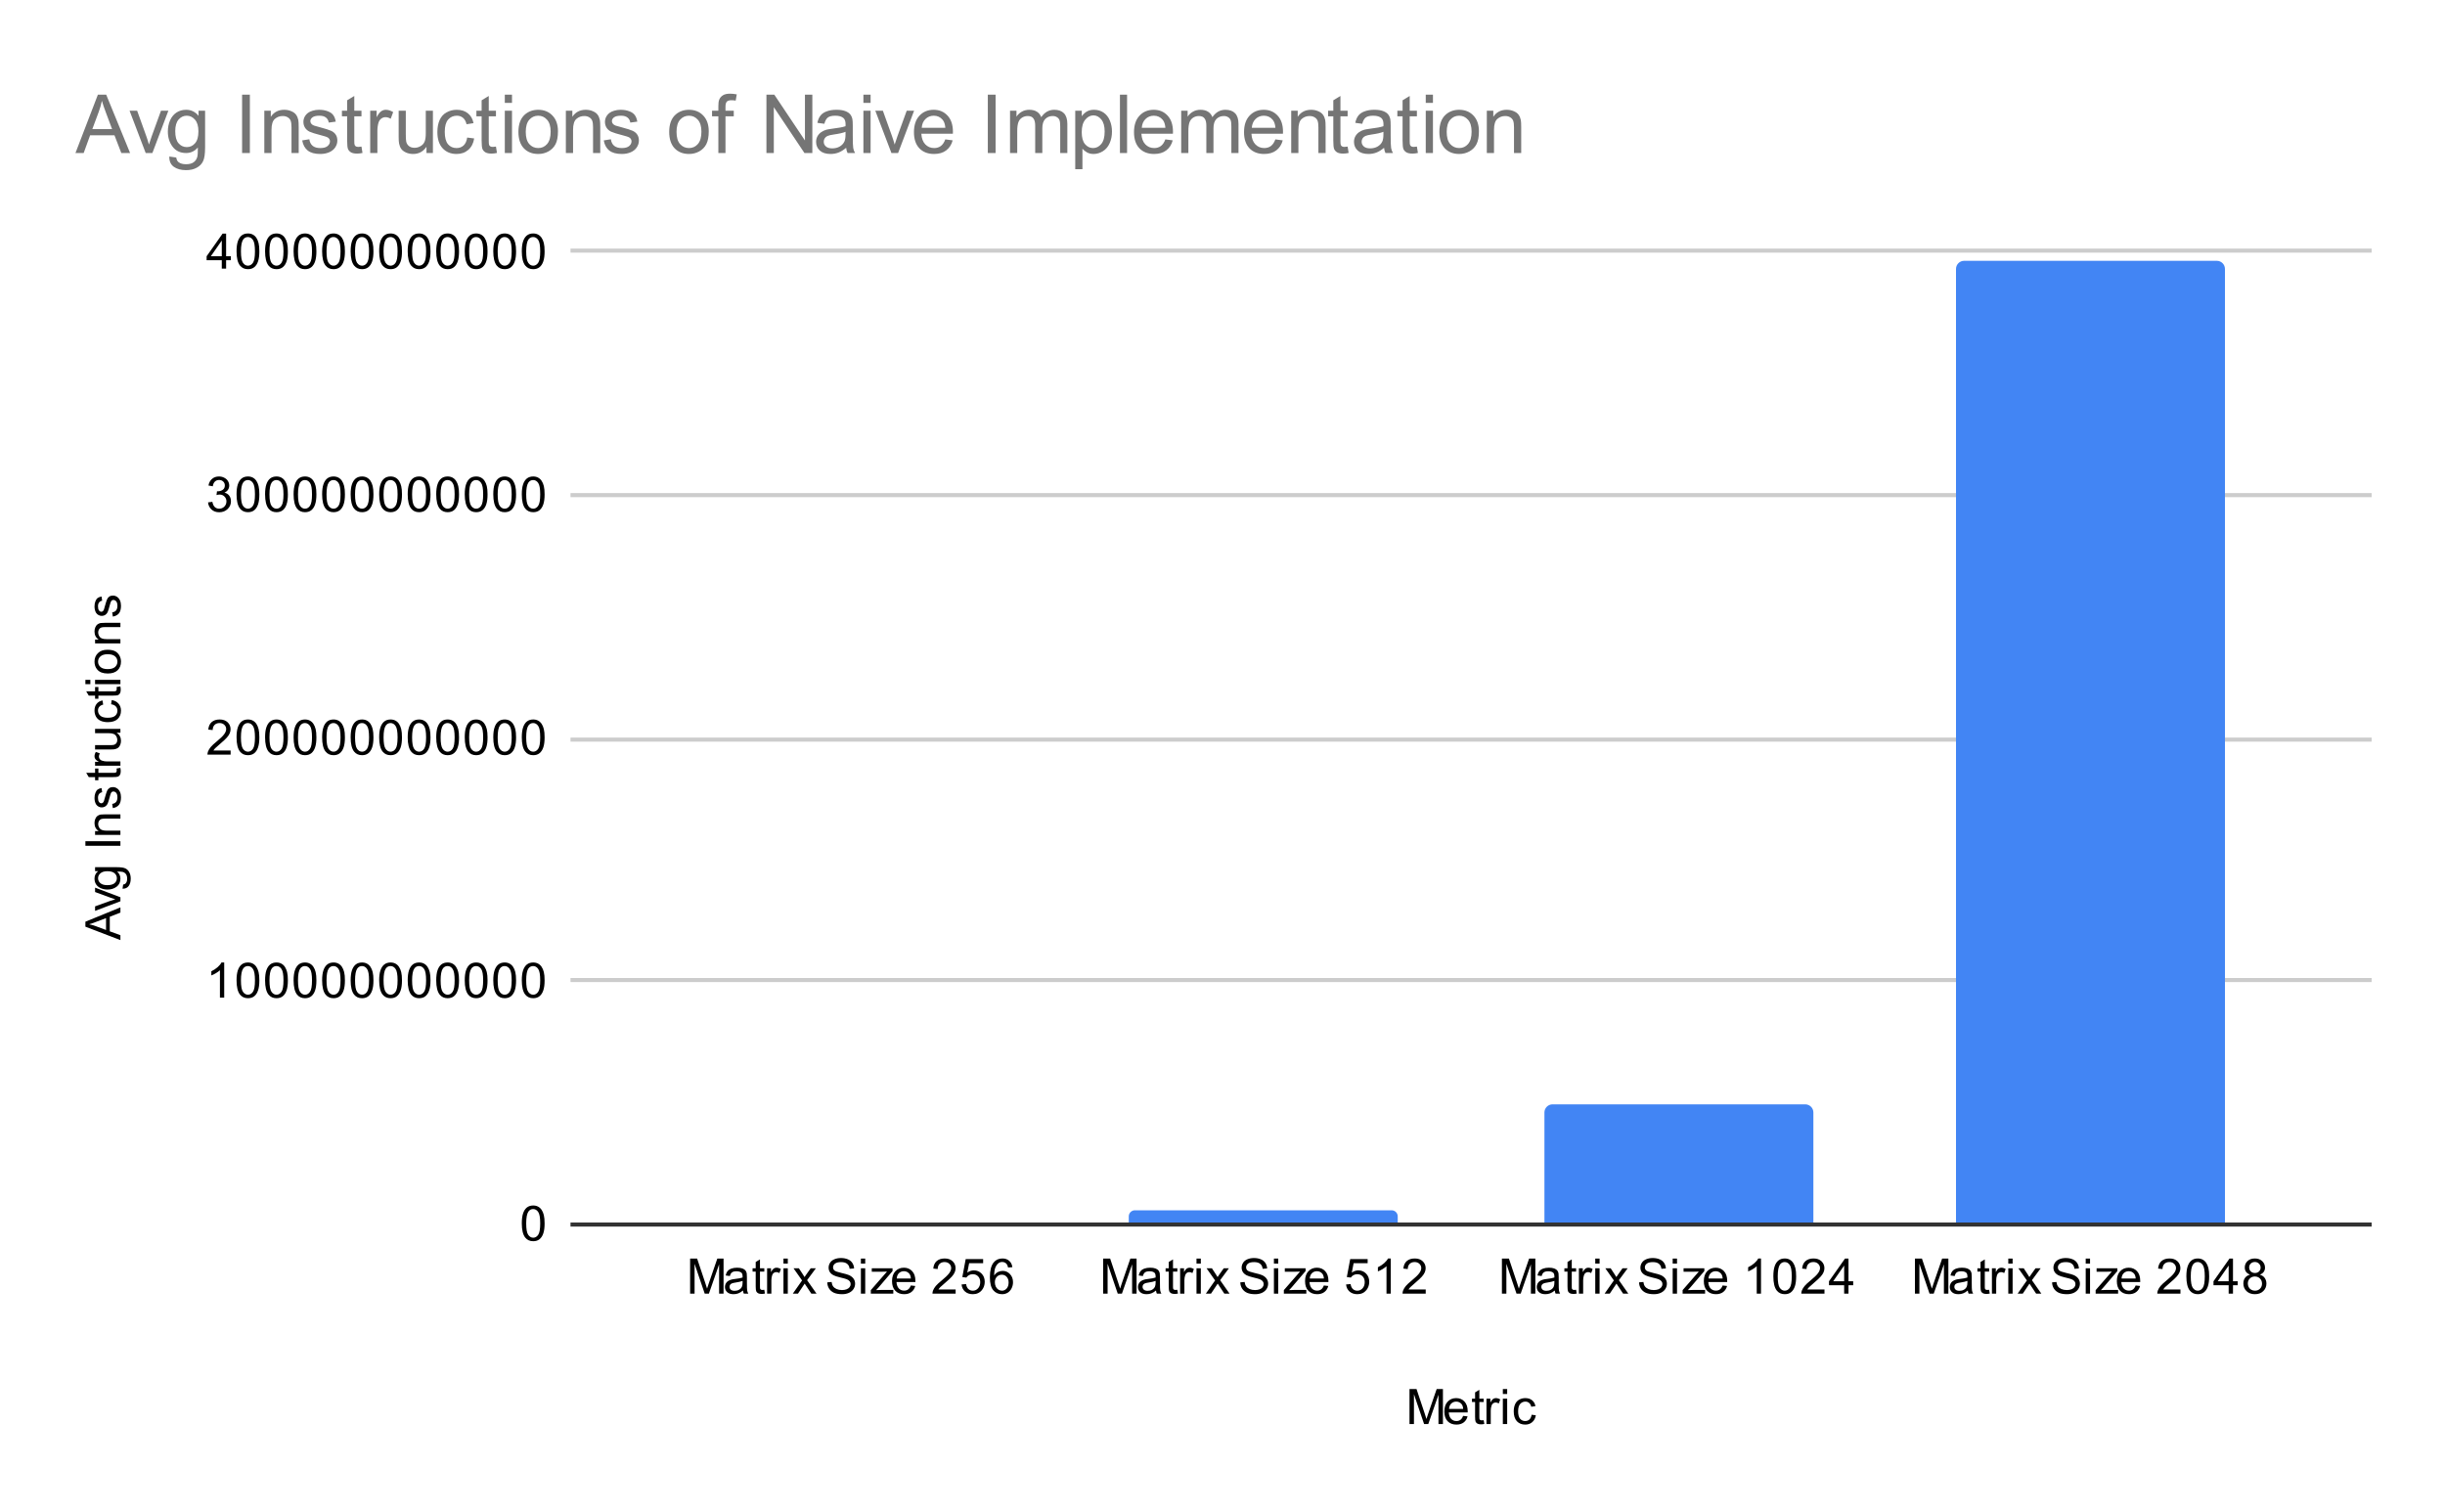 <svg version="1.1" viewBox="0.0 0.0 600.0 371.0" fill="none" stroke="none" stroke-linecap="square" stroke-miterlimit="10" width="600" height="371" xmlns:xlink="http://www.w3.org/1999/xlink" xmlns="http://www.w3.org/2000/svg"><path fill="#ffffff" d="M0 0L600.0 0L600.0 371.0L0 371.0L0 0Z" fill-rule="nonzero"/><path stroke="#333333" stroke-width="1.0" stroke-linecap="butt" d="M140.5 300.5L581.5 300.5" fill-rule="nonzero"/><path stroke="#cccccc" stroke-width="1.0" stroke-linecap="butt" d="M140.5 240.5L581.5 240.5" fill-rule="nonzero"/><path stroke="#cccccc" stroke-width="1.0" stroke-linecap="butt" d="M140.5 181.5L581.5 181.5" fill-rule="nonzero"/><path stroke="#cccccc" stroke-width="1.0" stroke-linecap="butt" d="M140.5 121.5L581.5 121.5" fill-rule="nonzero"/><path stroke="#cccccc" stroke-width="1.0" stroke-linecap="butt" d="M140.5 61.5L581.5 61.5" fill-rule="nonzero"/><clipPath id="id_0"><path d="M140.55 61.917L581.45 61.917L581.45 300.45L140.55 300.45L140.55 61.917Z" clip-rule="nonzero"/></clipPath><path stroke="#000000" stroke-width="2.0" stroke-linecap="butt" stroke-opacity="0.0" clip-path="url(#id_0)" d="M242.0 300.0L176.0 300.0L176.0 300.0C176.0 300.0 176.0 300.0 176.0 300.0L242.0 300.0C242.0 300.0 242.0 300.0 242.0 300.0Z" fill-rule="nonzero"/><path fill="#4285f4" clip-path="url(#id_0)" d="M242.0 300.0L176.0 300.0L176.0 300.0C176.0 300.0 176.0 300.0 176.0 300.0L242.0 300.0C242.0 300.0 242.0 300.0 242.0 300.0Z" fill-rule="nonzero"/><path stroke="#000000" stroke-width="2.0" stroke-linecap="butt" stroke-opacity="0.0" clip-path="url(#id_0)" d="M343.0 300.0L277.0 300.0L277.0 298.5C277.0 297.672 277.672 297.0 278.5 297.0L341.5 297.0C342.328 297.0 343.0 297.672 343.0 298.5Z" fill-rule="nonzero"/><path fill="#4285f4" clip-path="url(#id_0)" d="M343.0 300.0L277.0 300.0L277.0 298.5C277.0 297.672 277.672 297.0 278.5 297.0L341.5 297.0C342.328 297.0 343.0 297.672 343.0 298.5Z" fill-rule="nonzero"/><path stroke="#000000" stroke-width="2.0" stroke-linecap="butt" stroke-opacity="0.0" clip-path="url(#id_0)" d="M445.0 300.0L379.0 300.0L379.0 273.0C379.0 271.895 379.895 271.0 381.0 271.0L443.0 271.0C444.105 271.0 445.0 271.895 445.0 273.0Z" fill-rule="nonzero"/><path fill="#4285f4" clip-path="url(#id_0)" d="M445.0 300.0L379.0 300.0L379.0 273.0C379.0 271.895 379.895 271.0 381.0 271.0L443.0 271.0C444.105 271.0 445.0 271.895 445.0 273.0Z" fill-rule="nonzero"/><path stroke="#000000" stroke-width="2.0" stroke-linecap="butt" stroke-opacity="0.0" clip-path="url(#id_0)" d="M546.0 300.0L480.0 300.0L480.0 66.0C480.0 64.895 480.895 64.0 482.0 64.0L544.0 64.0C545.105 64.0 546.0 64.895 546.0 66.0Z" fill-rule="nonzero"/><path fill="#4285f4" clip-path="url(#id_0)" d="M546.0 300.0L480.0 300.0L480.0 66.0C480.0 64.895 480.895 64.0 482.0 64.0L544.0 64.0C545.105 64.0 546.0 64.895 546.0 66.0Z" fill-rule="nonzero"/><path fill="#000000" d="M345.891 349.45L345.891 340.856L347.609 340.856L349.641 346.934Q349.922 347.794 350.047 348.216Q350.188 347.747 350.5 346.841L352.562 340.856L354.094 340.856L354.094 349.45L353.0 349.45L353.0 342.262L350.5 349.45L349.469 349.45L346.984 342.137L346.984 349.45L345.891 349.45ZM359.047 347.45L360.141 347.575Q359.891 348.528 359.188 349.059Q358.484 349.591 357.406 349.591Q356.047 349.591 355.234 348.747Q354.438 347.903 354.438 346.387Q354.438 344.825 355.25 343.966Q356.062 343.091 357.344 343.091Q358.594 343.091 359.375 343.934Q360.172 344.778 360.172 346.325Q360.172 346.419 360.172 346.606L355.531 346.606Q355.594 347.637 356.109 348.184Q356.625 348.716 357.406 348.716Q357.984 348.716 358.391 348.419Q358.812 348.106 359.047 347.45ZM355.594 345.747L359.062 345.747Q359.0 344.95 358.672 344.559Q358.156 343.95 357.359 343.95Q356.625 343.95 356.125 344.434Q355.641 344.919 355.594 345.747ZM364.094 348.512L364.25 349.434Q363.797 349.528 363.453 349.528Q362.875 349.528 362.562 349.356Q362.25 349.169 362.109 348.872Q361.984 348.575 361.984 347.622L361.984 344.044L361.219 344.044L361.219 343.231L361.984 343.231L361.984 341.684L363.031 341.059L363.031 343.231L364.094 343.231L364.094 344.044L363.031 344.044L363.031 347.684Q363.031 348.137 363.078 348.262Q363.141 348.387 363.266 348.466Q363.391 348.544 363.625 348.544Q363.812 348.544 364.094 348.512ZM364.781 349.45L364.781 343.231L365.734 343.231L365.734 344.169Q366.094 343.512 366.391 343.309Q366.703 343.091 367.078 343.091Q367.609 343.091 368.156 343.419L367.797 344.403Q367.406 344.169 367.031 344.169Q366.672 344.169 366.391 344.387Q366.125 344.591 366.016 344.966Q365.828 345.528 365.828 346.184L365.828 349.45L364.781 349.45ZM368.797 342.075L368.797 340.856L369.859 340.856L369.859 342.075L368.797 342.075ZM368.797 349.45L368.797 343.231L369.859 343.231L369.859 349.45L368.797 349.45ZM375.859 347.169L376.891 347.309Q376.719 348.372 376.016 348.981Q375.312 349.591 374.297 349.591Q373.016 349.591 372.234 348.762Q371.469 347.919 371.469 346.356Q371.469 345.356 371.797 344.606Q372.141 343.841 372.812 343.466Q373.5 343.091 374.312 343.091Q375.312 343.091 375.953 343.606Q376.609 344.106 376.797 345.059L375.766 345.216Q375.625 344.591 375.25 344.278Q374.875 343.95 374.344 343.95Q373.547 343.95 373.047 344.528Q372.547 345.091 372.547 346.325Q372.547 347.591 373.031 348.153Q373.516 348.716 374.281 348.716Q374.906 348.716 375.312 348.341Q375.734 347.966 375.859 347.169Z" fill-rule="nonzero"/><path fill="#000000" d="M29.55 230.699L20.956 227.402L20.956 226.183L29.55 222.668L29.55 223.949L26.941 224.965L26.941 228.543L29.55 229.496L29.55 230.699ZM26.019 228.215L26.019 225.308L23.644 226.199Q22.566 226.621 21.863 226.808Q22.691 226.98 23.503 227.277L26.019 228.215ZM29.55 221.168L23.331 223.527L23.331 222.418L27.05 221.074Q27.659 220.871 28.3 220.683Q27.816 220.543 27.128 220.293L23.331 218.902L23.331 217.824L29.55 220.183L29.55 221.168ZM30.066 218.09L30.222 217.058Q30.691 216.996 30.909 216.699Q31.206 216.308 31.206 215.636Q31.206 214.902 30.909 214.511Q30.613 214.105 30.097 213.965Q29.769 213.871 28.738 213.886Q29.55 214.574 29.55 215.605Q29.55 216.886 28.628 217.59Q27.691 218.293 26.409 218.293Q25.519 218.293 24.769 217.98Q24.003 217.652 23.597 217.043Q23.191 216.433 23.191 215.605Q23.191 214.496 24.081 213.777L23.331 213.777L23.331 212.808L28.706 212.808Q30.159 212.808 30.769 213.105Q31.378 213.402 31.722 214.043Q32.081 214.683 32.081 215.621Q32.081 216.73 31.581 217.418Q31.081 218.105 30.066 218.09ZM26.331 217.215Q27.55 217.215 28.113 216.73Q28.675 216.246 28.675 215.511Q28.675 214.777 28.113 214.293Q27.55 213.793 26.363 213.793Q25.222 213.793 24.644 214.308Q24.066 214.808 24.066 215.527Q24.066 216.23 24.644 216.73Q25.206 217.215 26.331 217.215ZM29.55 207.558L20.956 207.558L20.956 206.433L29.55 206.433L29.55 207.558ZM29.55 204.886L23.331 204.886L23.331 203.949L24.206 203.949Q23.191 203.261 23.191 201.965Q23.191 201.402 23.394 200.933Q23.597 200.449 23.925 200.215Q24.253 199.98 24.691 199.886Q24.988 199.84 25.722 199.84L29.55 199.84L29.55 200.886L25.769 200.886Q25.113 200.886 24.8 201.011Q24.488 201.136 24.3 201.449Q24.097 201.761 24.097 202.183Q24.097 202.855 24.534 203.355Q24.956 203.84 26.144 203.84L29.55 203.84L29.55 204.886ZM27.691 198.308L27.534 197.277Q28.159 197.183 28.488 196.793Q28.816 196.386 28.816 195.652Q28.816 194.933 28.534 194.59Q28.238 194.23 27.831 194.23Q27.472 194.23 27.269 194.543Q27.128 194.761 26.909 195.621Q26.613 196.777 26.409 197.23Q26.191 197.668 25.816 197.902Q25.441 198.136 24.972 198.136Q24.566 198.136 24.206 197.949Q23.847 197.761 23.613 197.433Q23.441 197.183 23.316 196.761Q23.191 196.34 23.191 195.84Q23.191 195.121 23.409 194.574Q23.613 194.011 23.972 193.746Q24.331 193.48 24.925 193.386L25.066 194.418Q24.597 194.48 24.331 194.824Q24.05 195.152 24.05 195.777Q24.05 196.496 24.3 196.808Q24.534 197.121 24.863 197.121Q25.066 197.121 25.222 196.996Q25.394 196.855 25.503 196.59Q25.566 196.433 25.769 195.652Q26.081 194.527 26.269 194.09Q26.456 193.652 26.816 193.402Q27.175 193.152 27.722 193.152Q28.253 193.152 28.722 193.465Q29.175 193.761 29.441 194.34Q29.691 194.918 29.691 195.652Q29.691 196.871 29.191 197.511Q28.675 198.136 27.691 198.308ZM28.613 188.59L29.534 188.433Q29.628 188.886 29.628 189.23Q29.628 189.808 29.456 190.121Q29.269 190.433 28.972 190.574Q28.675 190.699 27.722 190.699L24.144 190.699L24.144 191.465L23.331 191.465L23.331 190.699L21.784 190.699L21.159 189.652L23.331 189.652L23.331 188.59L24.144 188.59L24.144 189.652L27.784 189.652Q28.238 189.652 28.363 189.605Q28.488 189.543 28.566 189.418Q28.644 189.293 28.644 189.058Q28.644 188.871 28.613 188.59ZM29.55 187.902L23.331 187.902L23.331 186.949L24.269 186.949Q23.613 186.59 23.409 186.293Q23.191 185.98 23.191 185.605Q23.191 185.074 23.519 184.527L24.503 184.886Q24.269 185.277 24.269 185.652Q24.269 186.011 24.488 186.293Q24.691 186.558 25.066 186.668Q25.628 186.855 26.284 186.855L29.55 186.855L29.55 187.902ZM29.55 179.808L28.628 179.808Q29.691 180.543 29.691 181.793Q29.691 182.34 29.488 182.824Q29.269 183.293 28.956 183.527Q28.628 183.761 28.159 183.855Q27.863 183.918 27.175 183.918L23.331 183.918L23.331 182.855L26.784 182.855Q27.597 182.855 27.894 182.793Q28.3 182.699 28.55 182.386Q28.784 182.058 28.784 181.574Q28.784 181.105 28.55 180.699Q28.3 180.277 27.878 180.105Q27.456 179.918 26.659 179.918L23.331 179.918L23.331 178.871L29.55 178.871L29.55 179.808ZM27.269 172.824L27.409 171.793Q28.472 171.965 29.081 172.668Q29.691 173.371 29.691 174.386Q29.691 175.668 28.863 176.449Q28.019 177.215 26.456 177.215Q25.456 177.215 24.706 176.886Q23.941 176.543 23.566 175.871Q23.191 175.183 23.191 174.371Q23.191 173.371 23.706 172.73Q24.206 172.074 25.159 171.886L25.316 172.918Q24.691 173.058 24.378 173.433Q24.05 173.808 24.05 174.34Q24.05 175.136 24.628 175.636Q25.191 176.136 26.425 176.136Q27.691 176.136 28.253 175.652Q28.816 175.168 28.816 174.402Q28.816 173.777 28.441 173.371Q28.066 172.949 27.269 172.824ZM28.613 168.59L29.534 168.433Q29.628 168.886 29.628 169.23Q29.628 169.808 29.456 170.121Q29.269 170.433 28.972 170.574Q28.675 170.699 27.722 170.699L24.144 170.699L24.144 171.465L23.331 171.465L23.331 170.699L21.784 170.699L21.159 169.652L23.331 169.652L23.331 168.59L24.144 168.59L24.144 169.652L27.784 169.652Q28.238 169.652 28.363 169.605Q28.488 169.543 28.566 169.418Q28.644 169.293 28.644 169.058Q28.644 168.871 28.613 168.59ZM22.175 167.886L20.956 167.886L20.956 166.824L22.175 166.824L22.175 167.886ZM29.55 167.886L23.331 167.886L23.331 166.824L29.55 166.824L29.55 167.886ZM26.441 165.277Q24.706 165.277 23.878 164.324Q23.191 163.527 23.191 162.371Q23.191 161.09 24.034 160.277Q24.863 159.449 26.347 159.449Q27.55 159.449 28.238 159.808Q28.925 160.168 29.316 160.871Q29.691 161.558 29.691 162.371Q29.691 163.668 28.863 164.48Q28.019 165.277 26.441 165.277ZM26.441 164.199Q27.628 164.199 28.222 163.683Q28.816 163.152 28.816 162.371Q28.816 161.574 28.222 161.058Q27.628 160.543 26.409 160.543Q25.253 160.543 24.659 161.074Q24.066 161.59 24.066 162.371Q24.066 163.152 24.659 163.683Q25.238 164.199 26.441 164.199ZM29.55 157.886L23.331 157.886L23.331 156.949L24.206 156.949Q23.191 156.261 23.191 154.965Q23.191 154.402 23.394 153.933Q23.597 153.449 23.925 153.215Q24.253 152.98 24.691 152.886Q24.988 152.84 25.722 152.84L29.55 152.84L29.55 153.886L25.769 153.886Q25.113 153.886 24.8 154.011Q24.488 154.136 24.3 154.449Q24.097 154.761 24.097 155.183Q24.097 155.855 24.534 156.355Q24.956 156.84 26.144 156.84L29.55 156.84L29.55 157.886ZM27.691 151.308L27.534 150.277Q28.159 150.183 28.488 149.793Q28.816 149.386 28.816 148.652Q28.816 147.933 28.534 147.59Q28.238 147.23 27.831 147.23Q27.472 147.23 27.269 147.543Q27.128 147.761 26.909 148.621Q26.613 149.777 26.409 150.23Q26.191 150.668 25.816 150.902Q25.441 151.136 24.972 151.136Q24.566 151.136 24.206 150.949Q23.847 150.761 23.613 150.433Q23.441 150.183 23.316 149.761Q23.191 149.34 23.191 148.84Q23.191 148.121 23.409 147.574Q23.613 147.011 23.972 146.746Q24.331 146.48 24.925 146.386L25.066 147.418Q24.597 147.48 24.331 147.824Q24.05 148.152 24.05 148.777Q24.05 149.496 24.3 149.808Q24.534 150.121 24.863 150.121Q25.066 150.121 25.222 149.996Q25.394 149.855 25.503 149.59Q25.566 149.433 25.769 148.652Q26.081 147.527 26.269 147.09Q26.456 146.652 26.816 146.402Q27.175 146.152 27.722 146.152Q28.253 146.152 28.722 146.465Q29.175 146.761 29.441 147.34Q29.691 147.918 29.691 148.652Q29.691 149.871 29.191 150.511Q28.675 151.136 27.691 151.308Z" fill-rule="nonzero"/><path fill="#000000" d="M128.05 300.216Q128.05 298.684 128.363 297.762Q128.675 296.825 129.284 296.325Q129.909 295.825 130.847 295.825Q131.534 295.825 132.05 296.106Q132.581 296.387 132.925 296.919Q133.269 297.434 133.456 298.184Q133.644 298.934 133.644 300.216Q133.644 301.731 133.331 302.653Q133.034 303.575 132.409 304.091Q131.8 304.591 130.847 304.591Q129.613 304.591 128.894 303.7Q128.05 302.637 128.05 300.216ZM129.128 300.216Q129.128 302.325 129.628 303.028Q130.128 303.731 130.847 303.731Q131.581 303.731 132.066 303.028Q132.566 302.325 132.566 300.216Q132.566 298.091 132.066 297.403Q131.581 296.7 130.831 296.7Q130.113 296.7 129.675 297.309Q129.128 298.091 129.128 300.216Z" fill-rule="nonzero"/><path fill="#000000" d="M55.019 244.817L53.972 244.817L53.972 238.098Q53.581 238.457 52.956 238.832Q52.347 239.192 51.862 239.364L51.862 238.348Q52.737 237.926 53.394 237.348Q54.066 236.754 54.347 236.192L55.019 236.192L55.019 244.817ZM58.05 240.582Q58.05 239.051 58.362 238.129Q58.675 237.192 59.284 236.692Q59.909 236.192 60.847 236.192Q61.534 236.192 62.05 236.473Q62.581 236.754 62.925 237.285Q63.269 237.801 63.456 238.551Q63.644 239.301 63.644 240.582Q63.644 242.098 63.331 243.02Q63.034 243.942 62.409 244.457Q61.8 244.957 60.847 244.957Q59.612 244.957 58.894 244.067Q58.05 243.004 58.05 240.582ZM59.128 240.582Q59.128 242.692 59.628 243.395Q60.128 244.098 60.847 244.098Q61.581 244.098 62.066 243.395Q62.566 242.692 62.566 240.582Q62.566 238.457 62.066 237.77Q61.581 237.067 60.831 237.067Q60.112 237.067 59.675 237.676Q59.128 238.457 59.128 240.582ZM65.05 240.582Q65.05 239.051 65.362 238.129Q65.675 237.192 66.284 236.692Q66.909 236.192 67.847 236.192Q68.534 236.192 69.05 236.473Q69.581 236.754 69.925 237.285Q70.269 237.801 70.456 238.551Q70.644 239.301 70.644 240.582Q70.644 242.098 70.331 243.02Q70.034 243.942 69.409 244.457Q68.8 244.957 67.847 244.957Q66.612 244.957 65.894 244.067Q65.05 243.004 65.05 240.582ZM66.128 240.582Q66.128 242.692 66.628 243.395Q67.128 244.098 67.847 244.098Q68.581 244.098 69.066 243.395Q69.566 242.692 69.566 240.582Q69.566 238.457 69.066 237.77Q68.581 237.067 67.831 237.067Q67.112 237.067 66.675 237.676Q66.128 238.457 66.128 240.582ZM72.05 240.582Q72.05 239.051 72.362 238.129Q72.675 237.192 73.284 236.692Q73.909 236.192 74.847 236.192Q75.534 236.192 76.05 236.473Q76.581 236.754 76.925 237.285Q77.269 237.801 77.456 238.551Q77.644 239.301 77.644 240.582Q77.644 242.098 77.331 243.02Q77.034 243.942 76.409 244.457Q75.8 244.957 74.847 244.957Q73.612 244.957 72.894 244.067Q72.05 243.004 72.05 240.582ZM73.128 240.582Q73.128 242.692 73.628 243.395Q74.128 244.098 74.847 244.098Q75.581 244.098 76.066 243.395Q76.566 242.692 76.566 240.582Q76.566 238.457 76.066 237.77Q75.581 237.067 74.831 237.067Q74.112 237.067 73.675 237.676Q73.128 238.457 73.128 240.582ZM79.05 240.582Q79.05 239.051 79.362 238.129Q79.675 237.192 80.284 236.692Q80.909 236.192 81.847 236.192Q82.534 236.192 83.05 236.473Q83.581 236.754 83.925 237.285Q84.269 237.801 84.456 238.551Q84.644 239.301 84.644 240.582Q84.644 242.098 84.331 243.02Q84.034 243.942 83.409 244.457Q82.8 244.957 81.847 244.957Q80.612 244.957 79.894 244.067Q79.05 243.004 79.05 240.582ZM80.128 240.582Q80.128 242.692 80.628 243.395Q81.128 244.098 81.847 244.098Q82.581 244.098 83.066 243.395Q83.566 242.692 83.566 240.582Q83.566 238.457 83.066 237.77Q82.581 237.067 81.831 237.067Q81.112 237.067 80.675 237.676Q80.128 238.457 80.128 240.582ZM86.05 240.582Q86.05 239.051 86.362 238.129Q86.675 237.192 87.284 236.692Q87.909 236.192 88.847 236.192Q89.534 236.192 90.05 236.473Q90.581 236.754 90.925 237.285Q91.269 237.801 91.456 238.551Q91.644 239.301 91.644 240.582Q91.644 242.098 91.331 243.02Q91.034 243.942 90.409 244.457Q89.8 244.957 88.847 244.957Q87.612 244.957 86.894 244.067Q86.05 243.004 86.05 240.582ZM87.128 240.582Q87.128 242.692 87.628 243.395Q88.128 244.098 88.847 244.098Q89.581 244.098 90.066 243.395Q90.566 242.692 90.566 240.582Q90.566 238.457 90.066 237.77Q89.581 237.067 88.831 237.067Q88.112 237.067 87.675 237.676Q87.128 238.457 87.128 240.582ZM93.05 240.582Q93.05 239.051 93.362 238.129Q93.675 237.192 94.284 236.692Q94.909 236.192 95.847 236.192Q96.534 236.192 97.05 236.473Q97.581 236.754 97.925 237.285Q98.269 237.801 98.456 238.551Q98.644 239.301 98.644 240.582Q98.644 242.098 98.331 243.02Q98.034 243.942 97.409 244.457Q96.8 244.957 95.847 244.957Q94.612 244.957 93.894 244.067Q93.05 243.004 93.05 240.582ZM94.128 240.582Q94.128 242.692 94.628 243.395Q95.128 244.098 95.847 244.098Q96.581 244.098 97.066 243.395Q97.566 242.692 97.566 240.582Q97.566 238.457 97.066 237.77Q96.581 237.067 95.831 237.067Q95.112 237.067 94.675 237.676Q94.128 238.457 94.128 240.582ZM100.05 240.582Q100.05 239.051 100.362 238.129Q100.675 237.192 101.284 236.692Q101.909 236.192 102.847 236.192Q103.534 236.192 104.05 236.473Q104.581 236.754 104.925 237.285Q105.269 237.801 105.456 238.551Q105.644 239.301 105.644 240.582Q105.644 242.098 105.331 243.02Q105.034 243.942 104.409 244.457Q103.8 244.957 102.847 244.957Q101.612 244.957 100.894 244.067Q100.05 243.004 100.05 240.582ZM101.128 240.582Q101.128 242.692 101.628 243.395Q102.128 244.098 102.847 244.098Q103.581 244.098 104.066 243.395Q104.566 242.692 104.566 240.582Q104.566 238.457 104.066 237.77Q103.581 237.067 102.831 237.067Q102.112 237.067 101.675 237.676Q101.128 238.457 101.128 240.582ZM107.05 240.582Q107.05 239.051 107.362 238.129Q107.675 237.192 108.284 236.692Q108.909 236.192 109.847 236.192Q110.534 236.192 111.05 236.473Q111.581 236.754 111.925 237.285Q112.269 237.801 112.456 238.551Q112.644 239.301 112.644 240.582Q112.644 242.098 112.331 243.02Q112.034 243.942 111.409 244.457Q110.8 244.957 109.847 244.957Q108.612 244.957 107.894 244.067Q107.05 243.004 107.05 240.582ZM108.128 240.582Q108.128 242.692 108.628 243.395Q109.128 244.098 109.847 244.098Q110.581 244.098 111.066 243.395Q111.566 242.692 111.566 240.582Q111.566 238.457 111.066 237.77Q110.581 237.067 109.831 237.067Q109.112 237.067 108.675 237.676Q108.128 238.457 108.128 240.582ZM114.05 240.582Q114.05 239.051 114.362 238.129Q114.675 237.192 115.284 236.692Q115.909 236.192 116.847 236.192Q117.534 236.192 118.05 236.473Q118.581 236.754 118.925 237.285Q119.269 237.801 119.456 238.551Q119.644 239.301 119.644 240.582Q119.644 242.098 119.331 243.02Q119.034 243.942 118.409 244.457Q117.8 244.957 116.847 244.957Q115.612 244.957 114.894 244.067Q114.05 243.004 114.05 240.582ZM115.128 240.582Q115.128 242.692 115.628 243.395Q116.128 244.098 116.847 244.098Q117.581 244.098 118.066 243.395Q118.566 242.692 118.566 240.582Q118.566 238.457 118.066 237.77Q117.581 237.067 116.831 237.067Q116.112 237.067 115.675 237.676Q115.128 238.457 115.128 240.582ZM121.05 240.582Q121.05 239.051 121.362 238.129Q121.675 237.192 122.284 236.692Q122.909 236.192 123.847 236.192Q124.534 236.192 125.05 236.473Q125.581 236.754 125.925 237.285Q126.269 237.801 126.456 238.551Q126.644 239.301 126.644 240.582Q126.644 242.098 126.331 243.02Q126.034 243.942 125.409 244.457Q124.8 244.957 123.847 244.957Q122.612 244.957 121.894 244.067Q121.05 243.004 121.05 240.582ZM122.128 240.582Q122.128 242.692 122.628 243.395Q123.128 244.098 123.847 244.098Q124.581 244.098 125.066 243.395Q125.566 242.692 125.566 240.582Q125.566 238.457 125.066 237.77Q124.581 237.067 123.831 237.067Q123.112 237.067 122.675 237.676Q122.128 238.457 122.128 240.582ZM128.05 240.582Q128.05 239.051 128.363 238.129Q128.675 237.192 129.284 236.692Q129.909 236.192 130.847 236.192Q131.534 236.192 132.05 236.473Q132.581 236.754 132.925 237.285Q133.269 237.801 133.456 238.551Q133.644 239.301 133.644 240.582Q133.644 242.098 133.331 243.02Q133.034 243.942 132.409 244.457Q131.8 244.957 130.847 244.957Q129.613 244.957 128.894 244.067Q128.05 243.004 128.05 240.582ZM129.128 240.582Q129.128 242.692 129.628 243.395Q130.128 244.098 130.847 244.098Q131.581 244.098 132.066 243.395Q132.566 242.692 132.566 240.582Q132.566 238.457 132.066 237.77Q131.581 237.067 130.831 237.067Q130.113 237.067 129.675 237.676Q129.128 238.457 129.128 240.582Z" fill-rule="nonzero"/><path fill="#000000" d="M56.597 184.168L56.597 185.183L50.909 185.183Q50.909 184.808 51.034 184.449Q51.253 183.871 51.722 183.308Q52.206 182.746 53.112 182.011Q54.519 180.855 55.003 180.183Q55.503 179.511 55.503 178.918Q55.503 178.293 55.05 177.871Q54.597 177.433 53.878 177.433Q53.112 177.433 52.659 177.886Q52.206 178.34 52.191 179.152L51.112 179.043Q51.222 177.824 51.941 177.199Q52.675 176.558 53.909 176.558Q55.144 176.558 55.862 177.246Q56.581 177.933 56.581 178.949Q56.581 179.465 56.362 179.965Q56.159 180.449 55.659 181.011Q55.175 181.558 54.05 182.511Q53.097 183.308 52.816 183.605Q52.55 183.886 52.378 184.168L56.597 184.168ZM58.05 180.949Q58.05 179.418 58.362 178.496Q58.675 177.558 59.284 177.058Q59.909 176.558 60.847 176.558Q61.534 176.558 62.05 176.84Q62.581 177.121 62.925 177.652Q63.269 178.168 63.456 178.918Q63.644 179.668 63.644 180.949Q63.644 182.465 63.331 183.386Q63.034 184.308 62.409 184.824Q61.8 185.324 60.847 185.324Q59.612 185.324 58.894 184.433Q58.05 183.371 58.05 180.949ZM59.128 180.949Q59.128 183.058 59.628 183.761Q60.128 184.465 60.847 184.465Q61.581 184.465 62.066 183.761Q62.566 183.058 62.566 180.949Q62.566 178.824 62.066 178.136Q61.581 177.433 60.831 177.433Q60.112 177.433 59.675 178.043Q59.128 178.824 59.128 180.949ZM65.05 180.949Q65.05 179.418 65.362 178.496Q65.675 177.558 66.284 177.058Q66.909 176.558 67.847 176.558Q68.534 176.558 69.05 176.84Q69.581 177.121 69.925 177.652Q70.269 178.168 70.456 178.918Q70.644 179.668 70.644 180.949Q70.644 182.465 70.331 183.386Q70.034 184.308 69.409 184.824Q68.8 185.324 67.847 185.324Q66.612 185.324 65.894 184.433Q65.05 183.371 65.05 180.949ZM66.128 180.949Q66.128 183.058 66.628 183.761Q67.128 184.465 67.847 184.465Q68.581 184.465 69.066 183.761Q69.566 183.058 69.566 180.949Q69.566 178.824 69.066 178.136Q68.581 177.433 67.831 177.433Q67.112 177.433 66.675 178.043Q66.128 178.824 66.128 180.949ZM72.05 180.949Q72.05 179.418 72.362 178.496Q72.675 177.558 73.284 177.058Q73.909 176.558 74.847 176.558Q75.534 176.558 76.05 176.84Q76.581 177.121 76.925 177.652Q77.269 178.168 77.456 178.918Q77.644 179.668 77.644 180.949Q77.644 182.465 77.331 183.386Q77.034 184.308 76.409 184.824Q75.8 185.324 74.847 185.324Q73.612 185.324 72.894 184.433Q72.05 183.371 72.05 180.949ZM73.128 180.949Q73.128 183.058 73.628 183.761Q74.128 184.465 74.847 184.465Q75.581 184.465 76.066 183.761Q76.566 183.058 76.566 180.949Q76.566 178.824 76.066 178.136Q75.581 177.433 74.831 177.433Q74.112 177.433 73.675 178.043Q73.128 178.824 73.128 180.949ZM79.05 180.949Q79.05 179.418 79.362 178.496Q79.675 177.558 80.284 177.058Q80.909 176.558 81.847 176.558Q82.534 176.558 83.05 176.84Q83.581 177.121 83.925 177.652Q84.269 178.168 84.456 178.918Q84.644 179.668 84.644 180.949Q84.644 182.465 84.331 183.386Q84.034 184.308 83.409 184.824Q82.8 185.324 81.847 185.324Q80.612 185.324 79.894 184.433Q79.05 183.371 79.05 180.949ZM80.128 180.949Q80.128 183.058 80.628 183.761Q81.128 184.465 81.847 184.465Q82.581 184.465 83.066 183.761Q83.566 183.058 83.566 180.949Q83.566 178.824 83.066 178.136Q82.581 177.433 81.831 177.433Q81.112 177.433 80.675 178.043Q80.128 178.824 80.128 180.949ZM86.05 180.949Q86.05 179.418 86.362 178.496Q86.675 177.558 87.284 177.058Q87.909 176.558 88.847 176.558Q89.534 176.558 90.05 176.84Q90.581 177.121 90.925 177.652Q91.269 178.168 91.456 178.918Q91.644 179.668 91.644 180.949Q91.644 182.465 91.331 183.386Q91.034 184.308 90.409 184.824Q89.8 185.324 88.847 185.324Q87.612 185.324 86.894 184.433Q86.05 183.371 86.05 180.949ZM87.128 180.949Q87.128 183.058 87.628 183.761Q88.128 184.465 88.847 184.465Q89.581 184.465 90.066 183.761Q90.566 183.058 90.566 180.949Q90.566 178.824 90.066 178.136Q89.581 177.433 88.831 177.433Q88.112 177.433 87.675 178.043Q87.128 178.824 87.128 180.949ZM93.05 180.949Q93.05 179.418 93.362 178.496Q93.675 177.558 94.284 177.058Q94.909 176.558 95.847 176.558Q96.534 176.558 97.05 176.84Q97.581 177.121 97.925 177.652Q98.269 178.168 98.456 178.918Q98.644 179.668 98.644 180.949Q98.644 182.465 98.331 183.386Q98.034 184.308 97.409 184.824Q96.8 185.324 95.847 185.324Q94.612 185.324 93.894 184.433Q93.05 183.371 93.05 180.949ZM94.128 180.949Q94.128 183.058 94.628 183.761Q95.128 184.465 95.847 184.465Q96.581 184.465 97.066 183.761Q97.566 183.058 97.566 180.949Q97.566 178.824 97.066 178.136Q96.581 177.433 95.831 177.433Q95.112 177.433 94.675 178.043Q94.128 178.824 94.128 180.949ZM100.05 180.949Q100.05 179.418 100.362 178.496Q100.675 177.558 101.284 177.058Q101.909 176.558 102.847 176.558Q103.534 176.558 104.05 176.84Q104.581 177.121 104.925 177.652Q105.269 178.168 105.456 178.918Q105.644 179.668 105.644 180.949Q105.644 182.465 105.331 183.386Q105.034 184.308 104.409 184.824Q103.8 185.324 102.847 185.324Q101.612 185.324 100.894 184.433Q100.05 183.371 100.05 180.949ZM101.128 180.949Q101.128 183.058 101.628 183.761Q102.128 184.465 102.847 184.465Q103.581 184.465 104.066 183.761Q104.566 183.058 104.566 180.949Q104.566 178.824 104.066 178.136Q103.581 177.433 102.831 177.433Q102.112 177.433 101.675 178.043Q101.128 178.824 101.128 180.949ZM107.05 180.949Q107.05 179.418 107.362 178.496Q107.675 177.558 108.284 177.058Q108.909 176.558 109.847 176.558Q110.534 176.558 111.05 176.84Q111.581 177.121 111.925 177.652Q112.269 178.168 112.456 178.918Q112.644 179.668 112.644 180.949Q112.644 182.465 112.331 183.386Q112.034 184.308 111.409 184.824Q110.8 185.324 109.847 185.324Q108.612 185.324 107.894 184.433Q107.05 183.371 107.05 180.949ZM108.128 180.949Q108.128 183.058 108.628 183.761Q109.128 184.465 109.847 184.465Q110.581 184.465 111.066 183.761Q111.566 183.058 111.566 180.949Q111.566 178.824 111.066 178.136Q110.581 177.433 109.831 177.433Q109.112 177.433 108.675 178.043Q108.128 178.824 108.128 180.949ZM114.05 180.949Q114.05 179.418 114.362 178.496Q114.675 177.558 115.284 177.058Q115.909 176.558 116.847 176.558Q117.534 176.558 118.05 176.84Q118.581 177.121 118.925 177.652Q119.269 178.168 119.456 178.918Q119.644 179.668 119.644 180.949Q119.644 182.465 119.331 183.386Q119.034 184.308 118.409 184.824Q117.8 185.324 116.847 185.324Q115.612 185.324 114.894 184.433Q114.05 183.371 114.05 180.949ZM115.128 180.949Q115.128 183.058 115.628 183.761Q116.128 184.465 116.847 184.465Q117.581 184.465 118.066 183.761Q118.566 183.058 118.566 180.949Q118.566 178.824 118.066 178.136Q117.581 177.433 116.831 177.433Q116.112 177.433 115.675 178.043Q115.128 178.824 115.128 180.949ZM121.05 180.949Q121.05 179.418 121.362 178.496Q121.675 177.558 122.284 177.058Q122.909 176.558 123.847 176.558Q124.534 176.558 125.05 176.84Q125.581 177.121 125.925 177.652Q126.269 178.168 126.456 178.918Q126.644 179.668 126.644 180.949Q126.644 182.465 126.331 183.386Q126.034 184.308 125.409 184.824Q124.8 185.324 123.847 185.324Q122.612 185.324 121.894 184.433Q121.05 183.371 121.05 180.949ZM122.128 180.949Q122.128 183.058 122.628 183.761Q123.128 184.465 123.847 184.465Q124.581 184.465 125.066 183.761Q125.566 183.058 125.566 180.949Q125.566 178.824 125.066 178.136Q124.581 177.433 123.831 177.433Q123.112 177.433 122.675 178.043Q122.128 178.824 122.128 180.949ZM128.05 180.949Q128.05 179.418 128.363 178.496Q128.675 177.558 129.284 177.058Q129.909 176.558 130.847 176.558Q131.534 176.558 132.05 176.84Q132.581 177.121 132.925 177.652Q133.269 178.168 133.456 178.918Q133.644 179.668 133.644 180.949Q133.644 182.465 133.331 183.386Q133.034 184.308 132.409 184.824Q131.8 185.324 130.847 185.324Q129.613 185.324 128.894 184.433Q128.05 183.371 128.05 180.949ZM129.128 180.949Q129.128 183.058 129.628 183.761Q130.128 184.465 130.847 184.465Q131.581 184.465 132.066 183.761Q132.566 183.058 132.566 180.949Q132.566 178.824 132.066 178.136Q131.581 177.433 130.831 177.433Q130.113 177.433 129.675 178.043Q129.128 178.824 129.128 180.949Z" fill-rule="nonzero"/><path fill="#000000" d="M51.05 123.284L52.112 123.144Q52.284 124.034 52.722 124.441Q53.159 124.831 53.784 124.831Q54.534 124.831 55.05 124.316Q55.566 123.8 55.566 123.034Q55.566 122.316 55.081 121.847Q54.612 121.362 53.878 121.362Q53.581 121.362 53.128 121.487L53.253 120.55Q53.362 120.566 53.425 120.566Q54.097 120.566 54.628 120.222Q55.175 119.862 55.175 119.128Q55.175 118.55 54.784 118.175Q54.394 117.784 53.769 117.784Q53.159 117.784 52.737 118.175Q52.331 118.566 52.222 119.331L51.159 119.144Q51.347 118.097 52.034 117.519Q52.722 116.925 53.737 116.925Q54.441 116.925 55.034 117.237Q55.628 117.534 55.941 118.05Q56.253 118.566 56.253 119.159Q56.253 119.706 55.956 120.175Q55.659 120.628 55.081 120.894Q55.831 121.066 56.253 121.628Q56.675 122.175 56.675 123.019Q56.675 124.144 55.847 124.925Q55.034 125.706 53.784 125.706Q52.659 125.706 51.909 125.034Q51.159 124.347 51.05 123.284ZM58.05 121.316Q58.05 119.784 58.362 118.862Q58.675 117.925 59.284 117.425Q59.909 116.925 60.847 116.925Q61.534 116.925 62.05 117.206Q62.581 117.487 62.925 118.019Q63.269 118.534 63.456 119.284Q63.644 120.034 63.644 121.316Q63.644 122.831 63.331 123.753Q63.034 124.675 62.409 125.191Q61.8 125.691 60.847 125.691Q59.612 125.691 58.894 124.8Q58.05 123.737 58.05 121.316ZM59.128 121.316Q59.128 123.425 59.628 124.128Q60.128 124.831 60.847 124.831Q61.581 124.831 62.066 124.128Q62.566 123.425 62.566 121.316Q62.566 119.191 62.066 118.503Q61.581 117.8 60.831 117.8Q60.112 117.8 59.675 118.409Q59.128 119.191 59.128 121.316ZM65.05 121.316Q65.05 119.784 65.362 118.862Q65.675 117.925 66.284 117.425Q66.909 116.925 67.847 116.925Q68.534 116.925 69.05 117.206Q69.581 117.487 69.925 118.019Q70.269 118.534 70.456 119.284Q70.644 120.034 70.644 121.316Q70.644 122.831 70.331 123.753Q70.034 124.675 69.409 125.191Q68.8 125.691 67.847 125.691Q66.612 125.691 65.894 124.8Q65.05 123.737 65.05 121.316ZM66.128 121.316Q66.128 123.425 66.628 124.128Q67.128 124.831 67.847 124.831Q68.581 124.831 69.066 124.128Q69.566 123.425 69.566 121.316Q69.566 119.191 69.066 118.503Q68.581 117.8 67.831 117.8Q67.112 117.8 66.675 118.409Q66.128 119.191 66.128 121.316ZM72.05 121.316Q72.05 119.784 72.362 118.862Q72.675 117.925 73.284 117.425Q73.909 116.925 74.847 116.925Q75.534 116.925 76.05 117.206Q76.581 117.487 76.925 118.019Q77.269 118.534 77.456 119.284Q77.644 120.034 77.644 121.316Q77.644 122.831 77.331 123.753Q77.034 124.675 76.409 125.191Q75.8 125.691 74.847 125.691Q73.612 125.691 72.894 124.8Q72.05 123.737 72.05 121.316ZM73.128 121.316Q73.128 123.425 73.628 124.128Q74.128 124.831 74.847 124.831Q75.581 124.831 76.066 124.128Q76.566 123.425 76.566 121.316Q76.566 119.191 76.066 118.503Q75.581 117.8 74.831 117.8Q74.112 117.8 73.675 118.409Q73.128 119.191 73.128 121.316ZM79.05 121.316Q79.05 119.784 79.362 118.862Q79.675 117.925 80.284 117.425Q80.909 116.925 81.847 116.925Q82.534 116.925 83.05 117.206Q83.581 117.487 83.925 118.019Q84.269 118.534 84.456 119.284Q84.644 120.034 84.644 121.316Q84.644 122.831 84.331 123.753Q84.034 124.675 83.409 125.191Q82.8 125.691 81.847 125.691Q80.612 125.691 79.894 124.8Q79.05 123.737 79.05 121.316ZM80.128 121.316Q80.128 123.425 80.628 124.128Q81.128 124.831 81.847 124.831Q82.581 124.831 83.066 124.128Q83.566 123.425 83.566 121.316Q83.566 119.191 83.066 118.503Q82.581 117.8 81.831 117.8Q81.112 117.8 80.675 118.409Q80.128 119.191 80.128 121.316ZM86.05 121.316Q86.05 119.784 86.362 118.862Q86.675 117.925 87.284 117.425Q87.909 116.925 88.847 116.925Q89.534 116.925 90.05 117.206Q90.581 117.487 90.925 118.019Q91.269 118.534 91.456 119.284Q91.644 120.034 91.644 121.316Q91.644 122.831 91.331 123.753Q91.034 124.675 90.409 125.191Q89.8 125.691 88.847 125.691Q87.612 125.691 86.894 124.8Q86.05 123.737 86.05 121.316ZM87.128 121.316Q87.128 123.425 87.628 124.128Q88.128 124.831 88.847 124.831Q89.581 124.831 90.066 124.128Q90.566 123.425 90.566 121.316Q90.566 119.191 90.066 118.503Q89.581 117.8 88.831 117.8Q88.112 117.8 87.675 118.409Q87.128 119.191 87.128 121.316ZM93.05 121.316Q93.05 119.784 93.362 118.862Q93.675 117.925 94.284 117.425Q94.909 116.925 95.847 116.925Q96.534 116.925 97.05 117.206Q97.581 117.487 97.925 118.019Q98.269 118.534 98.456 119.284Q98.644 120.034 98.644 121.316Q98.644 122.831 98.331 123.753Q98.034 124.675 97.409 125.191Q96.8 125.691 95.847 125.691Q94.612 125.691 93.894 124.8Q93.05 123.737 93.05 121.316ZM94.128 121.316Q94.128 123.425 94.628 124.128Q95.128 124.831 95.847 124.831Q96.581 124.831 97.066 124.128Q97.566 123.425 97.566 121.316Q97.566 119.191 97.066 118.503Q96.581 117.8 95.831 117.8Q95.112 117.8 94.675 118.409Q94.128 119.191 94.128 121.316ZM100.05 121.316Q100.05 119.784 100.362 118.862Q100.675 117.925 101.284 117.425Q101.909 116.925 102.847 116.925Q103.534 116.925 104.05 117.206Q104.581 117.487 104.925 118.019Q105.269 118.534 105.456 119.284Q105.644 120.034 105.644 121.316Q105.644 122.831 105.331 123.753Q105.034 124.675 104.409 125.191Q103.8 125.691 102.847 125.691Q101.612 125.691 100.894 124.8Q100.05 123.737 100.05 121.316ZM101.128 121.316Q101.128 123.425 101.628 124.128Q102.128 124.831 102.847 124.831Q103.581 124.831 104.066 124.128Q104.566 123.425 104.566 121.316Q104.566 119.191 104.066 118.503Q103.581 117.8 102.831 117.8Q102.112 117.8 101.675 118.409Q101.128 119.191 101.128 121.316ZM107.05 121.316Q107.05 119.784 107.362 118.862Q107.675 117.925 108.284 117.425Q108.909 116.925 109.847 116.925Q110.534 116.925 111.05 117.206Q111.581 117.487 111.925 118.019Q112.269 118.534 112.456 119.284Q112.644 120.034 112.644 121.316Q112.644 122.831 112.331 123.753Q112.034 124.675 111.409 125.191Q110.8 125.691 109.847 125.691Q108.612 125.691 107.894 124.8Q107.05 123.737 107.05 121.316ZM108.128 121.316Q108.128 123.425 108.628 124.128Q109.128 124.831 109.847 124.831Q110.581 124.831 111.066 124.128Q111.566 123.425 111.566 121.316Q111.566 119.191 111.066 118.503Q110.581 117.8 109.831 117.8Q109.112 117.8 108.675 118.409Q108.128 119.191 108.128 121.316ZM114.05 121.316Q114.05 119.784 114.362 118.862Q114.675 117.925 115.284 117.425Q115.909 116.925 116.847 116.925Q117.534 116.925 118.05 117.206Q118.581 117.487 118.925 118.019Q119.269 118.534 119.456 119.284Q119.644 120.034 119.644 121.316Q119.644 122.831 119.331 123.753Q119.034 124.675 118.409 125.191Q117.8 125.691 116.847 125.691Q115.612 125.691 114.894 124.8Q114.05 123.737 114.05 121.316ZM115.128 121.316Q115.128 123.425 115.628 124.128Q116.128 124.831 116.847 124.831Q117.581 124.831 118.066 124.128Q118.566 123.425 118.566 121.316Q118.566 119.191 118.066 118.503Q117.581 117.8 116.831 117.8Q116.112 117.8 115.675 118.409Q115.128 119.191 115.128 121.316ZM121.05 121.316Q121.05 119.784 121.362 118.862Q121.675 117.925 122.284 117.425Q122.909 116.925 123.847 116.925Q124.534 116.925 125.05 117.206Q125.581 117.487 125.925 118.019Q126.269 118.534 126.456 119.284Q126.644 120.034 126.644 121.316Q126.644 122.831 126.331 123.753Q126.034 124.675 125.409 125.191Q124.8 125.691 123.847 125.691Q122.612 125.691 121.894 124.8Q121.05 123.737 121.05 121.316ZM122.128 121.316Q122.128 123.425 122.628 124.128Q123.128 124.831 123.847 124.831Q124.581 124.831 125.066 124.128Q125.566 123.425 125.566 121.316Q125.566 119.191 125.066 118.503Q124.581 117.8 123.831 117.8Q123.112 117.8 122.675 118.409Q122.128 119.191 122.128 121.316ZM128.05 121.316Q128.05 119.784 128.363 118.862Q128.675 117.925 129.284 117.425Q129.909 116.925 130.847 116.925Q131.534 116.925 132.05 117.206Q132.581 117.487 132.925 118.019Q133.269 118.534 133.456 119.284Q133.644 120.034 133.644 121.316Q133.644 122.831 133.331 123.753Q133.034 124.675 132.409 125.191Q131.8 125.691 130.847 125.691Q129.613 125.691 128.894 124.8Q128.05 123.737 128.05 121.316ZM129.128 121.316Q129.128 123.425 129.628 124.128Q130.128 124.831 130.847 124.831Q131.581 124.831 132.066 124.128Q132.566 123.425 132.566 121.316Q132.566 119.191 132.066 118.503Q131.581 117.8 130.831 117.8Q130.113 117.8 129.675 118.409Q129.128 119.191 129.128 121.316Z" fill-rule="nonzero"/><path fill="#000000" d="M54.425 65.917L54.425 63.854L50.706 63.854L50.706 62.885L54.628 57.323L55.487 57.323L55.487 62.885L56.644 62.885L56.644 63.854L55.487 63.854L55.487 65.917L54.425 65.917ZM54.425 62.885L54.425 59.026L51.737 62.885L54.425 62.885ZM58.05 61.682Q58.05 60.151 58.362 59.229Q58.675 58.292 59.284 57.792Q59.909 57.292 60.847 57.292Q61.534 57.292 62.05 57.573Q62.581 57.854 62.925 58.385Q63.269 58.901 63.456 59.651Q63.644 60.401 63.644 61.682Q63.644 63.198 63.331 64.12Q63.034 65.042 62.409 65.557Q61.8 66.057 60.847 66.057Q59.612 66.057 58.894 65.167Q58.05 64.104 58.05 61.682ZM59.128 61.682Q59.128 63.792 59.628 64.495Q60.128 65.198 60.847 65.198Q61.581 65.198 62.066 64.495Q62.566 63.792 62.566 61.682Q62.566 59.557 62.066 58.87Q61.581 58.167 60.831 58.167Q60.112 58.167 59.675 58.776Q59.128 59.557 59.128 61.682ZM65.05 61.682Q65.05 60.151 65.362 59.229Q65.675 58.292 66.284 57.792Q66.909 57.292 67.847 57.292Q68.534 57.292 69.05 57.573Q69.581 57.854 69.925 58.385Q70.269 58.901 70.456 59.651Q70.644 60.401 70.644 61.682Q70.644 63.198 70.331 64.12Q70.034 65.042 69.409 65.557Q68.8 66.057 67.847 66.057Q66.612 66.057 65.894 65.167Q65.05 64.104 65.05 61.682ZM66.128 61.682Q66.128 63.792 66.628 64.495Q67.128 65.198 67.847 65.198Q68.581 65.198 69.066 64.495Q69.566 63.792 69.566 61.682Q69.566 59.557 69.066 58.87Q68.581 58.167 67.831 58.167Q67.112 58.167 66.675 58.776Q66.128 59.557 66.128 61.682ZM72.05 61.682Q72.05 60.151 72.362 59.229Q72.675 58.292 73.284 57.792Q73.909 57.292 74.847 57.292Q75.534 57.292 76.05 57.573Q76.581 57.854 76.925 58.385Q77.269 58.901 77.456 59.651Q77.644 60.401 77.644 61.682Q77.644 63.198 77.331 64.12Q77.034 65.042 76.409 65.557Q75.8 66.057 74.847 66.057Q73.612 66.057 72.894 65.167Q72.05 64.104 72.05 61.682ZM73.128 61.682Q73.128 63.792 73.628 64.495Q74.128 65.198 74.847 65.198Q75.581 65.198 76.066 64.495Q76.566 63.792 76.566 61.682Q76.566 59.557 76.066 58.87Q75.581 58.167 74.831 58.167Q74.112 58.167 73.675 58.776Q73.128 59.557 73.128 61.682ZM79.05 61.682Q79.05 60.151 79.362 59.229Q79.675 58.292 80.284 57.792Q80.909 57.292 81.847 57.292Q82.534 57.292 83.05 57.573Q83.581 57.854 83.925 58.385Q84.269 58.901 84.456 59.651Q84.644 60.401 84.644 61.682Q84.644 63.198 84.331 64.12Q84.034 65.042 83.409 65.557Q82.8 66.057 81.847 66.057Q80.612 66.057 79.894 65.167Q79.05 64.104 79.05 61.682ZM80.128 61.682Q80.128 63.792 80.628 64.495Q81.128 65.198 81.847 65.198Q82.581 65.198 83.066 64.495Q83.566 63.792 83.566 61.682Q83.566 59.557 83.066 58.87Q82.581 58.167 81.831 58.167Q81.112 58.167 80.675 58.776Q80.128 59.557 80.128 61.682ZM86.05 61.682Q86.05 60.151 86.362 59.229Q86.675 58.292 87.284 57.792Q87.909 57.292 88.847 57.292Q89.534 57.292 90.05 57.573Q90.581 57.854 90.925 58.385Q91.269 58.901 91.456 59.651Q91.644 60.401 91.644 61.682Q91.644 63.198 91.331 64.12Q91.034 65.042 90.409 65.557Q89.8 66.057 88.847 66.057Q87.612 66.057 86.894 65.167Q86.05 64.104 86.05 61.682ZM87.128 61.682Q87.128 63.792 87.628 64.495Q88.128 65.198 88.847 65.198Q89.581 65.198 90.066 64.495Q90.566 63.792 90.566 61.682Q90.566 59.557 90.066 58.87Q89.581 58.167 88.831 58.167Q88.112 58.167 87.675 58.776Q87.128 59.557 87.128 61.682ZM93.05 61.682Q93.05 60.151 93.362 59.229Q93.675 58.292 94.284 57.792Q94.909 57.292 95.847 57.292Q96.534 57.292 97.05 57.573Q97.581 57.854 97.925 58.385Q98.269 58.901 98.456 59.651Q98.644 60.401 98.644 61.682Q98.644 63.198 98.331 64.12Q98.034 65.042 97.409 65.557Q96.8 66.057 95.847 66.057Q94.612 66.057 93.894 65.167Q93.05 64.104 93.05 61.682ZM94.128 61.682Q94.128 63.792 94.628 64.495Q95.128 65.198 95.847 65.198Q96.581 65.198 97.066 64.495Q97.566 63.792 97.566 61.682Q97.566 59.557 97.066 58.87Q96.581 58.167 95.831 58.167Q95.112 58.167 94.675 58.776Q94.128 59.557 94.128 61.682ZM100.05 61.682Q100.05 60.151 100.362 59.229Q100.675 58.292 101.284 57.792Q101.909 57.292 102.847 57.292Q103.534 57.292 104.05 57.573Q104.581 57.854 104.925 58.385Q105.269 58.901 105.456 59.651Q105.644 60.401 105.644 61.682Q105.644 63.198 105.331 64.12Q105.034 65.042 104.409 65.557Q103.8 66.057 102.847 66.057Q101.612 66.057 100.894 65.167Q100.05 64.104 100.05 61.682ZM101.128 61.682Q101.128 63.792 101.628 64.495Q102.128 65.198 102.847 65.198Q103.581 65.198 104.066 64.495Q104.566 63.792 104.566 61.682Q104.566 59.557 104.066 58.87Q103.581 58.167 102.831 58.167Q102.112 58.167 101.675 58.776Q101.128 59.557 101.128 61.682ZM107.05 61.682Q107.05 60.151 107.362 59.229Q107.675 58.292 108.284 57.792Q108.909 57.292 109.847 57.292Q110.534 57.292 111.05 57.573Q111.581 57.854 111.925 58.385Q112.269 58.901 112.456 59.651Q112.644 60.401 112.644 61.682Q112.644 63.198 112.331 64.12Q112.034 65.042 111.409 65.557Q110.8 66.057 109.847 66.057Q108.612 66.057 107.894 65.167Q107.05 64.104 107.05 61.682ZM108.128 61.682Q108.128 63.792 108.628 64.495Q109.128 65.198 109.847 65.198Q110.581 65.198 111.066 64.495Q111.566 63.792 111.566 61.682Q111.566 59.557 111.066 58.87Q110.581 58.167 109.831 58.167Q109.112 58.167 108.675 58.776Q108.128 59.557 108.128 61.682ZM114.05 61.682Q114.05 60.151 114.362 59.229Q114.675 58.292 115.284 57.792Q115.909 57.292 116.847 57.292Q117.534 57.292 118.05 57.573Q118.581 57.854 118.925 58.385Q119.269 58.901 119.456 59.651Q119.644 60.401 119.644 61.682Q119.644 63.198 119.331 64.12Q119.034 65.042 118.409 65.557Q117.8 66.057 116.847 66.057Q115.612 66.057 114.894 65.167Q114.05 64.104 114.05 61.682ZM115.128 61.682Q115.128 63.792 115.628 64.495Q116.128 65.198 116.847 65.198Q117.581 65.198 118.066 64.495Q118.566 63.792 118.566 61.682Q118.566 59.557 118.066 58.87Q117.581 58.167 116.831 58.167Q116.112 58.167 115.675 58.776Q115.128 59.557 115.128 61.682ZM121.05 61.682Q121.05 60.151 121.362 59.229Q121.675 58.292 122.284 57.792Q122.909 57.292 123.847 57.292Q124.534 57.292 125.05 57.573Q125.581 57.854 125.925 58.385Q126.269 58.901 126.456 59.651Q126.644 60.401 126.644 61.682Q126.644 63.198 126.331 64.12Q126.034 65.042 125.409 65.557Q124.8 66.057 123.847 66.057Q122.612 66.057 121.894 65.167Q121.05 64.104 121.05 61.682ZM122.128 61.682Q122.128 63.792 122.628 64.495Q123.128 65.198 123.847 65.198Q124.581 65.198 125.066 64.495Q125.566 63.792 125.566 61.682Q125.566 59.557 125.066 58.87Q124.581 58.167 123.831 58.167Q123.112 58.167 122.675 58.776Q122.128 59.557 122.128 61.682ZM128.05 61.682Q128.05 60.151 128.363 59.229Q128.675 58.292 129.284 57.792Q129.909 57.292 130.847 57.292Q131.534 57.292 132.05 57.573Q132.581 57.854 132.925 58.385Q133.269 58.901 133.456 59.651Q133.644 60.401 133.644 61.682Q133.644 63.198 133.331 64.12Q133.034 65.042 132.409 65.557Q131.8 66.057 130.847 66.057Q129.613 66.057 128.894 65.167Q128.05 64.104 128.05 61.682ZM129.128 61.682Q129.128 63.792 129.628 64.495Q130.128 65.198 130.847 65.198Q131.581 65.198 132.066 64.495Q132.566 63.792 132.566 61.682Q132.566 59.557 132.066 58.87Q131.581 58.167 130.831 58.167Q130.113 58.167 129.675 58.776Q129.128 59.557 129.128 61.682Z" fill-rule="nonzero"/><path fill="#000000" d="M169.356 317.45L169.356 308.856L171.075 308.856L173.106 314.934Q173.387 315.794 173.512 316.216Q173.653 315.747 173.966 314.841L176.028 308.856L177.559 308.856L177.559 317.45L176.466 317.45L176.466 310.262L173.966 317.45L172.934 317.45L170.45 310.137L170.45 317.45L169.356 317.45ZM182.325 316.684Q181.731 317.184 181.184 317.387Q180.653 317.591 180.028 317.591Q178.997 317.591 178.45 317.091Q177.903 316.591 177.903 315.809Q177.903 315.356 178.106 314.981Q178.309 314.591 178.653 314.372Q178.997 314.137 179.419 314.028Q179.716 313.934 180.356 313.856Q181.622 313.716 182.231 313.497Q182.231 313.278 182.231 313.231Q182.231 312.575 181.934 312.309Q181.528 311.966 180.731 311.966Q179.997 311.966 179.637 312.231Q179.278 312.481 179.106 313.137L178.075 312.997Q178.216 312.341 178.544 311.934Q178.872 311.528 179.481 311.309Q180.091 311.091 180.887 311.091Q181.684 311.091 182.184 311.278Q182.684 311.466 182.919 311.747Q183.153 312.028 183.247 312.466Q183.294 312.731 183.294 313.434L183.294 314.841Q183.294 316.309 183.356 316.7Q183.434 317.091 183.637 317.45L182.528 317.45Q182.372 317.122 182.325 316.684ZM182.231 314.325Q181.653 314.559 180.512 314.731Q179.856 314.825 179.591 314.95Q179.325 315.059 179.169 315.278Q179.028 315.497 179.028 315.778Q179.028 316.2 179.341 316.481Q179.669 316.762 180.278 316.762Q180.887 316.762 181.356 316.497Q181.841 316.231 182.059 315.762Q182.231 315.403 182.231 314.716L182.231 314.325ZM187.559 316.512L187.716 317.434Q187.262 317.528 186.919 317.528Q186.341 317.528 186.028 317.356Q185.716 317.169 185.575 316.872Q185.45 316.575 185.45 315.622L185.45 312.044L184.684 312.044L184.684 311.231L185.45 311.231L185.45 309.684L186.497 309.059L186.497 311.231L187.559 311.231L187.559 312.044L186.497 312.044L186.497 315.684Q186.497 316.137 186.544 316.262Q186.606 316.387 186.731 316.466Q186.856 316.544 187.091 316.544Q187.278 316.544 187.559 316.512ZM188.247 317.45L188.247 311.231L189.2 311.231L189.2 312.169Q189.559 311.512 189.856 311.309Q190.169 311.091 190.544 311.091Q191.075 311.091 191.622 311.419L191.262 312.403Q190.872 312.169 190.497 312.169Q190.137 312.169 189.856 312.387Q189.591 312.591 189.481 312.966Q189.294 313.528 189.294 314.184L189.294 317.45L188.247 317.45ZM192.262 310.075L192.262 308.856L193.325 308.856L193.325 310.075L192.262 310.075ZM192.262 317.45L192.262 311.231L193.325 311.231L193.325 317.45L192.262 317.45ZM194.559 317.45L196.825 314.216L194.731 311.231L196.044 311.231L196.997 312.684Q197.262 313.106 197.434 313.387Q197.684 312.997 197.903 312.7L198.95 311.231L200.216 311.231L198.059 314.153L200.372 317.45L199.091 317.45L197.809 315.512L197.466 314.997L195.825 317.45L194.559 317.45ZM203.012 314.684L204.075 314.591Q204.153 315.247 204.434 315.653Q204.716 316.059 205.294 316.325Q205.887 316.575 206.622 316.575Q207.262 316.575 207.762 316.387Q208.262 316.184 208.497 315.856Q208.747 315.512 208.747 315.122Q208.747 314.716 208.512 314.419Q208.278 314.106 207.747 313.903Q207.387 313.762 206.2 313.481Q205.028 313.2 204.559 312.95Q203.934 312.622 203.637 312.153Q203.341 311.669 203.341 311.075Q203.341 310.434 203.7 309.872Q204.075 309.294 204.778 309.012Q205.497 308.716 206.356 308.716Q207.309 308.716 208.044 309.028Q208.778 309.325 209.169 309.934Q209.559 310.528 209.591 311.278L208.497 311.356Q208.403 310.544 207.887 310.137Q207.387 309.716 206.403 309.716Q205.372 309.716 204.903 310.091Q204.434 310.466 204.434 310.997Q204.434 311.466 204.762 311.762Q205.091 312.059 206.466 312.372Q207.856 312.684 208.372 312.919Q209.122 313.278 209.481 313.809Q209.841 314.325 209.841 315.028Q209.841 315.716 209.45 316.325Q209.059 316.919 208.325 317.262Q207.591 317.591 206.669 317.591Q205.497 317.591 204.7 317.262Q203.919 316.919 203.466 316.231Q203.028 315.544 203.012 314.684ZM211.262 310.075L211.262 308.856L212.325 308.856L212.325 310.075L211.262 310.075ZM211.262 317.45L211.262 311.231L212.325 311.231L212.325 317.45L211.262 317.45ZM213.7 317.45L213.7 316.591L217.669 312.044Q216.981 312.075 216.466 312.075L213.934 312.075L213.934 311.231L219.028 311.231L219.028 311.919L215.653 315.872L214.997 316.591Q215.716 316.544 216.325 316.544L219.216 316.544L219.216 317.45L213.7 317.45ZM223.512 315.45L224.606 315.575Q224.356 316.528 223.653 317.059Q222.95 317.591 221.872 317.591Q220.512 317.591 219.7 316.747Q218.903 315.903 218.903 314.387Q218.903 312.825 219.716 311.966Q220.528 311.091 221.809 311.091Q223.059 311.091 223.841 311.934Q224.637 312.778 224.637 314.325Q224.637 314.419 224.637 314.606L219.997 314.606Q220.059 315.637 220.575 316.184Q221.091 316.716 221.872 316.716Q222.45 316.716 222.856 316.419Q223.278 316.106 223.512 315.45ZM220.059 313.747L223.528 313.747Q223.466 312.95 223.137 312.559Q222.622 311.95 221.825 311.95Q221.091 311.95 220.591 312.434Q220.106 312.919 220.059 313.747ZM234.512 316.434L234.512 317.45L228.825 317.45Q228.825 317.075 228.95 316.716Q229.169 316.137 229.637 315.575Q230.122 315.012 231.028 314.278Q232.434 313.122 232.919 312.45Q233.419 311.778 233.419 311.184Q233.419 310.559 232.966 310.137Q232.512 309.7 231.794 309.7Q231.028 309.7 230.575 310.153Q230.122 310.606 230.106 311.419L229.028 311.309Q229.137 310.091 229.856 309.466Q230.591 308.825 231.825 308.825Q233.059 308.825 233.778 309.512Q234.497 310.2 234.497 311.216Q234.497 311.731 234.278 312.231Q234.075 312.716 233.575 313.278Q233.091 313.825 231.966 314.778Q231.012 315.575 230.731 315.872Q230.466 316.153 230.294 316.434L234.512 316.434ZM235.966 315.2L237.075 315.106Q237.2 315.919 237.637 316.325Q238.091 316.731 238.731 316.731Q239.481 316.731 240.012 316.153Q240.544 315.575 240.544 314.637Q240.544 313.731 240.028 313.216Q239.528 312.684 238.7 312.684Q238.2 312.684 237.778 312.919Q237.372 313.153 237.137 313.512L236.153 313.387L236.981 308.981L241.262 308.981L241.262 309.981L237.825 309.981L237.372 312.294Q238.137 311.747 238.981 311.747Q240.106 311.747 240.872 312.528Q241.653 313.309 241.653 314.544Q241.653 315.7 240.981 316.559Q240.153 317.591 238.731 317.591Q237.559 317.591 236.809 316.934Q236.075 316.278 235.966 315.2ZM248.434 310.966L247.387 311.044Q247.247 310.419 246.997 310.137Q246.559 309.684 245.934 309.684Q245.434 309.684 245.044 309.966Q244.559 310.341 244.262 311.044Q243.981 311.731 243.966 313.012Q244.341 312.434 244.887 312.153Q245.45 311.872 246.059 311.872Q247.106 311.872 247.841 312.653Q248.591 313.434 248.591 314.653Q248.591 315.466 248.231 316.169Q247.887 316.856 247.278 317.231Q246.669 317.591 245.903 317.591Q244.575 317.591 243.747 316.622Q242.919 315.653 242.919 313.434Q242.919 310.934 243.841 309.809Q244.637 308.825 245.997 308.825Q247.012 308.825 247.653 309.403Q248.309 309.966 248.434 310.966ZM244.137 314.669Q244.137 315.216 244.356 315.716Q244.591 316.2 244.997 316.466Q245.419 316.731 245.887 316.731Q246.544 316.731 247.028 316.2Q247.512 315.653 247.512 314.731Q247.512 313.841 247.028 313.325Q246.559 312.809 245.841 312.809Q245.122 312.809 244.622 313.325Q244.137 313.841 244.137 314.669Z" fill-rule="nonzero"/><path fill="#000000" d="M270.712 317.45L270.712 308.856L272.431 308.856L274.462 314.934Q274.744 315.794 274.869 316.216Q275.009 315.747 275.322 314.841L277.384 308.856L278.916 308.856L278.916 317.45L277.822 317.45L277.822 310.262L275.322 317.45L274.291 317.45L271.806 310.137L271.806 317.45L270.712 317.45ZM283.681 316.684Q283.087 317.184 282.541 317.387Q282.009 317.591 281.384 317.591Q280.353 317.591 279.806 317.091Q279.259 316.591 279.259 315.809Q279.259 315.356 279.462 314.981Q279.666 314.591 280.009 314.372Q280.353 314.137 280.775 314.028Q281.072 313.934 281.712 313.856Q282.978 313.716 283.587 313.497Q283.587 313.278 283.587 313.231Q283.587 312.575 283.291 312.309Q282.884 311.966 282.087 311.966Q281.353 311.966 280.994 312.231Q280.634 312.481 280.462 313.137L279.431 312.997Q279.572 312.341 279.9 311.934Q280.228 311.528 280.837 311.309Q281.447 311.091 282.244 311.091Q283.041 311.091 283.541 311.278Q284.041 311.466 284.275 311.747Q284.509 312.028 284.603 312.466Q284.65 312.731 284.65 313.434L284.65 314.841Q284.65 316.309 284.712 316.7Q284.791 317.091 284.994 317.45L283.884 317.45Q283.728 317.122 283.681 316.684ZM283.587 314.325Q283.009 314.559 281.869 314.731Q281.212 314.825 280.947 314.95Q280.681 315.059 280.525 315.278Q280.384 315.497 280.384 315.778Q280.384 316.2 280.697 316.481Q281.025 316.762 281.634 316.762Q282.244 316.762 282.712 316.497Q283.197 316.231 283.416 315.762Q283.587 315.403 283.587 314.716L283.587 314.325ZM288.916 316.512L289.072 317.434Q288.619 317.528 288.275 317.528Q287.697 317.528 287.384 317.356Q287.072 317.169 286.931 316.872Q286.806 316.575 286.806 315.622L286.806 312.044L286.041 312.044L286.041 311.231L286.806 311.231L286.806 309.684L287.853 309.059L287.853 311.231L288.916 311.231L288.916 312.044L287.853 312.044L287.853 315.684Q287.853 316.137 287.9 316.262Q287.962 316.387 288.087 316.466Q288.212 316.544 288.447 316.544Q288.634 316.544 288.916 316.512ZM289.603 317.45L289.603 311.231L290.556 311.231L290.556 312.169Q290.916 311.512 291.212 311.309Q291.525 311.091 291.9 311.091Q292.431 311.091 292.978 311.419L292.619 312.403Q292.228 312.169 291.853 312.169Q291.494 312.169 291.212 312.387Q290.947 312.591 290.837 312.966Q290.65 313.528 290.65 314.184L290.65 317.45L289.603 317.45ZM293.619 310.075L293.619 308.856L294.681 308.856L294.681 310.075L293.619 310.075ZM293.619 317.45L293.619 311.231L294.681 311.231L294.681 317.45L293.619 317.45ZM295.916 317.45L298.181 314.216L296.087 311.231L297.4 311.231L298.353 312.684Q298.619 313.106 298.791 313.387Q299.041 312.997 299.259 312.7L300.306 311.231L301.572 311.231L299.416 314.153L301.728 317.45L300.447 317.45L299.166 315.512L298.822 314.997L297.181 317.45L295.916 317.45ZM304.369 314.684L305.431 314.591Q305.509 315.247 305.791 315.653Q306.072 316.059 306.65 316.325Q307.244 316.575 307.978 316.575Q308.619 316.575 309.119 316.387Q309.619 316.184 309.853 315.856Q310.103 315.512 310.103 315.122Q310.103 314.716 309.869 314.419Q309.634 314.106 309.103 313.903Q308.744 313.762 307.556 313.481Q306.384 313.2 305.916 312.95Q305.291 312.622 304.994 312.153Q304.697 311.669 304.697 311.075Q304.697 310.434 305.056 309.872Q305.431 309.294 306.134 309.012Q306.853 308.716 307.712 308.716Q308.666 308.716 309.4 309.028Q310.134 309.325 310.525 309.934Q310.916 310.528 310.947 311.278L309.853 311.356Q309.759 310.544 309.244 310.137Q308.744 309.716 307.759 309.716Q306.728 309.716 306.259 310.091Q305.791 310.466 305.791 310.997Q305.791 311.466 306.119 311.762Q306.447 312.059 307.822 312.372Q309.212 312.684 309.728 312.919Q310.478 313.278 310.837 313.809Q311.197 314.325 311.197 315.028Q311.197 315.716 310.806 316.325Q310.416 316.919 309.681 317.262Q308.947 317.591 308.025 317.591Q306.853 317.591 306.056 317.262Q305.275 316.919 304.822 316.231Q304.384 315.544 304.369 314.684ZM312.619 310.075L312.619 308.856L313.681 308.856L313.681 310.075L312.619 310.075ZM312.619 317.45L312.619 311.231L313.681 311.231L313.681 317.45L312.619 317.45ZM315.056 317.45L315.056 316.591L319.025 312.044Q318.337 312.075 317.822 312.075L315.291 312.075L315.291 311.231L320.384 311.231L320.384 311.919L317.009 315.872L316.353 316.591Q317.072 316.544 317.681 316.544L320.572 316.544L320.572 317.45L315.056 317.45ZM324.869 315.45L325.962 315.575Q325.712 316.528 325.009 317.059Q324.306 317.591 323.228 317.591Q321.869 317.591 321.056 316.747Q320.259 315.903 320.259 314.387Q320.259 312.825 321.072 311.966Q321.884 311.091 323.166 311.091Q324.416 311.091 325.197 311.934Q325.994 312.778 325.994 314.325Q325.994 314.419 325.994 314.606L321.353 314.606Q321.416 315.637 321.931 316.184Q322.447 316.716 323.228 316.716Q323.806 316.716 324.212 316.419Q324.634 316.106 324.869 315.45ZM321.416 313.747L324.884 313.747Q324.822 312.95 324.494 312.559Q323.978 311.95 323.181 311.95Q322.447 311.95 321.947 312.434Q321.462 312.919 321.416 313.747ZM330.322 315.2L331.431 315.106Q331.556 315.919 331.994 316.325Q332.447 316.731 333.087 316.731Q333.837 316.731 334.369 316.153Q334.9 315.575 334.9 314.637Q334.9 313.731 334.384 313.216Q333.884 312.684 333.056 312.684Q332.556 312.684 332.134 312.919Q331.728 313.153 331.494 313.512L330.509 313.387L331.337 308.981L335.619 308.981L335.619 309.981L332.181 309.981L331.728 312.294Q332.494 311.747 333.337 311.747Q334.462 311.747 335.228 312.528Q336.009 313.309 336.009 314.544Q336.009 315.7 335.337 316.559Q334.509 317.591 333.087 317.591Q331.916 317.591 331.166 316.934Q330.431 316.278 330.322 315.2ZM341.291 317.45L340.244 317.45L340.244 310.731Q339.853 311.091 339.228 311.466Q338.619 311.825 338.134 311.997L338.134 310.981Q339.009 310.559 339.666 309.981Q340.337 309.387 340.619 308.825L341.291 308.825L341.291 317.45ZM349.869 316.434L349.869 317.45L344.181 317.45Q344.181 317.075 344.306 316.716Q344.525 316.137 344.994 315.575Q345.478 315.012 346.384 314.278Q347.791 313.122 348.275 312.45Q348.775 311.778 348.775 311.184Q348.775 310.559 348.322 310.137Q347.869 309.7 347.15 309.7Q346.384 309.7 345.931 310.153Q345.478 310.606 345.462 311.419L344.384 311.309Q344.494 310.091 345.212 309.466Q345.947 308.825 347.181 308.825Q348.416 308.825 349.134 309.512Q349.853 310.2 349.853 311.216Q349.853 311.731 349.634 312.231Q349.431 312.716 348.931 313.278Q348.447 313.825 347.322 314.778Q346.369 315.575 346.087 315.872Q345.822 316.153 345.65 316.434L349.869 316.434Z" fill-rule="nonzero"/><path fill="#000000" d="M368.569 317.45L368.569 308.856L370.288 308.856L372.319 314.934Q372.6 315.794 372.725 316.216Q372.866 315.747 373.178 314.841L375.241 308.856L376.772 308.856L376.772 317.45L375.678 317.45L375.678 310.262L373.178 317.45L372.147 317.45L369.663 310.137L369.663 317.45L368.569 317.45ZM381.538 316.684Q380.944 317.184 380.397 317.387Q379.866 317.591 379.241 317.591Q378.209 317.591 377.663 317.091Q377.116 316.591 377.116 315.809Q377.116 315.356 377.319 314.981Q377.522 314.591 377.866 314.372Q378.209 314.137 378.631 314.028Q378.928 313.934 379.569 313.856Q380.834 313.716 381.444 313.497Q381.444 313.278 381.444 313.231Q381.444 312.575 381.147 312.309Q380.741 311.966 379.944 311.966Q379.209 311.966 378.85 312.231Q378.491 312.481 378.319 313.137L377.288 312.997Q377.428 312.341 377.756 311.934Q378.084 311.528 378.694 311.309Q379.303 311.091 380.1 311.091Q380.897 311.091 381.397 311.278Q381.897 311.466 382.131 311.747Q382.366 312.028 382.459 312.466Q382.506 312.731 382.506 313.434L382.506 314.841Q382.506 316.309 382.569 316.7Q382.647 317.091 382.85 317.45L381.741 317.45Q381.584 317.122 381.538 316.684ZM381.444 314.325Q380.866 314.559 379.725 314.731Q379.069 314.825 378.803 314.95Q378.538 315.059 378.381 315.278Q378.241 315.497 378.241 315.778Q378.241 316.2 378.553 316.481Q378.881 316.762 379.491 316.762Q380.1 316.762 380.569 316.497Q381.053 316.231 381.272 315.762Q381.444 315.403 381.444 314.716L381.444 314.325ZM386.772 316.512L386.928 317.434Q386.475 317.528 386.131 317.528Q385.553 317.528 385.241 317.356Q384.928 317.169 384.788 316.872Q384.663 316.575 384.663 315.622L384.663 312.044L383.897 312.044L383.897 311.231L384.663 311.231L384.663 309.684L385.709 309.059L385.709 311.231L386.772 311.231L386.772 312.044L385.709 312.044L385.709 315.684Q385.709 316.137 385.756 316.262Q385.819 316.387 385.944 316.466Q386.069 316.544 386.303 316.544Q386.491 316.544 386.772 316.512ZM387.459 317.45L387.459 311.231L388.413 311.231L388.413 312.169Q388.772 311.512 389.069 311.309Q389.381 311.091 389.756 311.091Q390.288 311.091 390.834 311.419L390.475 312.403Q390.084 312.169 389.709 312.169Q389.35 312.169 389.069 312.387Q388.803 312.591 388.694 312.966Q388.506 313.528 388.506 314.184L388.506 317.45L387.459 317.45ZM391.475 310.075L391.475 308.856L392.538 308.856L392.538 310.075L391.475 310.075ZM391.475 317.45L391.475 311.231L392.538 311.231L392.538 317.45L391.475 317.45ZM393.772 317.45L396.038 314.216L393.944 311.231L395.256 311.231L396.209 312.684Q396.475 313.106 396.647 313.387Q396.897 312.997 397.116 312.7L398.163 311.231L399.428 311.231L397.272 314.153L399.584 317.45L398.303 317.45L397.022 315.512L396.678 314.997L395.038 317.45L393.772 317.45ZM402.225 314.684L403.288 314.591Q403.366 315.247 403.647 315.653Q403.928 316.059 404.506 316.325Q405.1 316.575 405.834 316.575Q406.475 316.575 406.975 316.387Q407.475 316.184 407.709 315.856Q407.959 315.512 407.959 315.122Q407.959 314.716 407.725 314.419Q407.491 314.106 406.959 313.903Q406.6 313.762 405.413 313.481Q404.241 313.2 403.772 312.95Q403.147 312.622 402.85 312.153Q402.553 311.669 402.553 311.075Q402.553 310.434 402.913 309.872Q403.288 309.294 403.991 309.012Q404.709 308.716 405.569 308.716Q406.522 308.716 407.256 309.028Q407.991 309.325 408.381 309.934Q408.772 310.528 408.803 311.278L407.709 311.356Q407.616 310.544 407.1 310.137Q406.6 309.716 405.616 309.716Q404.584 309.716 404.116 310.091Q403.647 310.466 403.647 310.997Q403.647 311.466 403.975 311.762Q404.303 312.059 405.678 312.372Q407.069 312.684 407.584 312.919Q408.334 313.278 408.694 313.809Q409.053 314.325 409.053 315.028Q409.053 315.716 408.663 316.325Q408.272 316.919 407.538 317.262Q406.803 317.591 405.881 317.591Q404.709 317.591 403.913 317.262Q403.131 316.919 402.678 316.231Q402.241 315.544 402.225 314.684ZM410.475 310.075L410.475 308.856L411.538 308.856L411.538 310.075L410.475 310.075ZM410.475 317.45L410.475 311.231L411.538 311.231L411.538 317.45L410.475 317.45ZM412.913 317.45L412.913 316.591L416.881 312.044Q416.194 312.075 415.678 312.075L413.147 312.075L413.147 311.231L418.241 311.231L418.241 311.919L414.866 315.872L414.209 316.591Q414.928 316.544 415.538 316.544L418.428 316.544L418.428 317.45L412.913 317.45ZM422.725 315.45L423.819 315.575Q423.569 316.528 422.866 317.059Q422.163 317.591 421.084 317.591Q419.725 317.591 418.913 316.747Q418.116 315.903 418.116 314.387Q418.116 312.825 418.928 311.966Q419.741 311.091 421.022 311.091Q422.272 311.091 423.053 311.934Q423.85 312.778 423.85 314.325Q423.85 314.419 423.85 314.606L419.209 314.606Q419.272 315.637 419.788 316.184Q420.303 316.716 421.084 316.716Q421.663 316.716 422.069 316.419Q422.491 316.106 422.725 315.45ZM419.272 313.747L422.741 313.747Q422.678 312.95 422.35 312.559Q421.834 311.95 421.038 311.95Q420.303 311.95 419.803 312.434Q419.319 312.919 419.272 313.747ZM432.147 317.45L431.1 317.45L431.1 310.731Q430.709 311.091 430.084 311.466Q429.475 311.825 428.991 311.997L428.991 310.981Q429.866 310.559 430.522 309.981Q431.194 309.387 431.475 308.825L432.147 308.825L432.147 317.45ZM435.178 313.216Q435.178 311.684 435.491 310.762Q435.803 309.825 436.413 309.325Q437.038 308.825 437.975 308.825Q438.663 308.825 439.178 309.106Q439.709 309.387 440.053 309.919Q440.397 310.434 440.584 311.184Q440.772 311.934 440.772 313.216Q440.772 314.731 440.459 315.653Q440.163 316.575 439.538 317.091Q438.928 317.591 437.975 317.591Q436.741 317.591 436.022 316.7Q435.178 315.637 435.178 313.216ZM436.256 313.216Q436.256 315.325 436.756 316.028Q437.256 316.731 437.975 316.731Q438.709 316.731 439.194 316.028Q439.694 315.325 439.694 313.216Q439.694 311.091 439.194 310.403Q438.709 309.7 437.959 309.7Q437.241 309.7 436.803 310.309Q436.256 311.091 436.256 313.216ZM447.725 316.434L447.725 317.45L442.038 317.45Q442.038 317.075 442.163 316.716Q442.381 316.137 442.85 315.575Q443.334 315.012 444.241 314.278Q445.647 313.122 446.131 312.45Q446.631 311.778 446.631 311.184Q446.631 310.559 446.178 310.137Q445.725 309.7 445.006 309.7Q444.241 309.7 443.788 310.153Q443.334 310.606 443.319 311.419L442.241 311.309Q442.35 310.091 443.069 309.466Q443.803 308.825 445.038 308.825Q446.272 308.825 446.991 309.512Q447.709 310.2 447.709 311.216Q447.709 311.731 447.491 312.231Q447.288 312.716 446.788 313.278Q446.303 313.825 445.178 314.778Q444.225 315.575 443.944 315.872Q443.678 316.153 443.506 316.434L447.725 316.434ZM452.553 317.45L452.553 315.387L448.834 315.387L448.834 314.419L452.756 308.856L453.616 308.856L453.616 314.419L454.772 314.419L454.772 315.387L453.616 315.387L453.616 317.45L452.553 317.45ZM452.553 314.419L452.553 310.559L449.866 314.419L452.553 314.419Z" fill-rule="nonzero"/><path fill="#000000" d="M469.925 317.45L469.925 308.856L471.644 308.856L473.675 314.934Q473.956 315.794 474.081 316.216Q474.222 315.747 474.534 314.841L476.597 308.856L478.128 308.856L478.128 317.45L477.034 317.45L477.034 310.262L474.534 317.45L473.503 317.45L471.019 310.137L471.019 317.45L469.925 317.45ZM482.894 316.684Q482.3 317.184 481.753 317.387Q481.222 317.591 480.597 317.591Q479.566 317.591 479.019 317.091Q478.472 316.591 478.472 315.809Q478.472 315.356 478.675 314.981Q478.878 314.591 479.222 314.372Q479.566 314.137 479.988 314.028Q480.284 313.934 480.925 313.856Q482.191 313.716 482.8 313.497Q482.8 313.278 482.8 313.231Q482.8 312.575 482.503 312.309Q482.097 311.966 481.3 311.966Q480.566 311.966 480.206 312.231Q479.847 312.481 479.675 313.137L478.644 312.997Q478.784 312.341 479.113 311.934Q479.441 311.528 480.05 311.309Q480.659 311.091 481.456 311.091Q482.253 311.091 482.753 311.278Q483.253 311.466 483.488 311.747Q483.722 312.028 483.816 312.466Q483.863 312.731 483.863 313.434L483.863 314.841Q483.863 316.309 483.925 316.7Q484.003 317.091 484.206 317.45L483.097 317.45Q482.941 317.122 482.894 316.684ZM482.8 314.325Q482.222 314.559 481.081 314.731Q480.425 314.825 480.159 314.95Q479.894 315.059 479.738 315.278Q479.597 315.497 479.597 315.778Q479.597 316.2 479.909 316.481Q480.238 316.762 480.847 316.762Q481.456 316.762 481.925 316.497Q482.409 316.231 482.628 315.762Q482.8 315.403 482.8 314.716L482.8 314.325ZM488.128 316.512L488.284 317.434Q487.831 317.528 487.488 317.528Q486.909 317.528 486.597 317.356Q486.284 317.169 486.144 316.872Q486.019 316.575 486.019 315.622L486.019 312.044L485.253 312.044L485.253 311.231L486.019 311.231L486.019 309.684L487.066 309.059L487.066 311.231L488.128 311.231L488.128 312.044L487.066 312.044L487.066 315.684Q487.066 316.137 487.113 316.262Q487.175 316.387 487.3 316.466Q487.425 316.544 487.659 316.544Q487.847 316.544 488.128 316.512ZM488.816 317.45L488.816 311.231L489.769 311.231L489.769 312.169Q490.128 311.512 490.425 311.309Q490.738 311.091 491.113 311.091Q491.644 311.091 492.191 311.419L491.831 312.403Q491.441 312.169 491.066 312.169Q490.706 312.169 490.425 312.387Q490.159 312.591 490.05 312.966Q489.863 313.528 489.863 314.184L489.863 317.45L488.816 317.45ZM492.831 310.075L492.831 308.856L493.894 308.856L493.894 310.075L492.831 310.075ZM492.831 317.45L492.831 311.231L493.894 311.231L493.894 317.45L492.831 317.45ZM495.128 317.45L497.394 314.216L495.3 311.231L496.613 311.231L497.566 312.684Q497.831 313.106 498.003 313.387Q498.253 312.997 498.472 312.7L499.519 311.231L500.784 311.231L498.628 314.153L500.941 317.45L499.659 317.45L498.378 315.512L498.034 314.997L496.394 317.45L495.128 317.45ZM503.581 314.684L504.644 314.591Q504.722 315.247 505.003 315.653Q505.284 316.059 505.863 316.325Q506.456 316.575 507.191 316.575Q507.831 316.575 508.331 316.387Q508.831 316.184 509.066 315.856Q509.316 315.512 509.316 315.122Q509.316 314.716 509.081 314.419Q508.847 314.106 508.316 313.903Q507.956 313.762 506.769 313.481Q505.597 313.2 505.128 312.95Q504.503 312.622 504.206 312.153Q503.909 311.669 503.909 311.075Q503.909 310.434 504.269 309.872Q504.644 309.294 505.347 309.012Q506.066 308.716 506.925 308.716Q507.878 308.716 508.613 309.028Q509.347 309.325 509.738 309.934Q510.128 310.528 510.159 311.278L509.066 311.356Q508.972 310.544 508.456 310.137Q507.956 309.716 506.972 309.716Q505.941 309.716 505.472 310.091Q505.003 310.466 505.003 310.997Q505.003 311.466 505.331 311.762Q505.659 312.059 507.034 312.372Q508.425 312.684 508.941 312.919Q509.691 313.278 510.05 313.809Q510.409 314.325 510.409 315.028Q510.409 315.716 510.019 316.325Q509.628 316.919 508.894 317.262Q508.159 317.591 507.238 317.591Q506.066 317.591 505.269 317.262Q504.488 316.919 504.034 316.231Q503.597 315.544 503.581 314.684ZM511.831 310.075L511.831 308.856L512.894 308.856L512.894 310.075L511.831 310.075ZM511.831 317.45L511.831 311.231L512.894 311.231L512.894 317.45L511.831 317.45ZM514.269 317.45L514.269 316.591L518.238 312.044Q517.55 312.075 517.034 312.075L514.503 312.075L514.503 311.231L519.597 311.231L519.597 311.919L516.222 315.872L515.566 316.591Q516.284 316.544 516.894 316.544L519.784 316.544L519.784 317.45L514.269 317.45ZM524.081 315.45L525.175 315.575Q524.925 316.528 524.222 317.059Q523.519 317.591 522.441 317.591Q521.081 317.591 520.269 316.747Q519.472 315.903 519.472 314.387Q519.472 312.825 520.284 311.966Q521.097 311.091 522.378 311.091Q523.628 311.091 524.409 311.934Q525.206 312.778 525.206 314.325Q525.206 314.419 525.206 314.606L520.566 314.606Q520.628 315.637 521.144 316.184Q521.659 316.716 522.441 316.716Q523.019 316.716 523.425 316.419Q523.847 316.106 524.081 315.45ZM520.628 313.747L524.097 313.747Q524.034 312.95 523.706 312.559Q523.191 311.95 522.394 311.95Q521.659 311.95 521.159 312.434Q520.675 312.919 520.628 313.747ZM535.081 316.434L535.081 317.45L529.394 317.45Q529.394 317.075 529.519 316.716Q529.738 316.137 530.206 315.575Q530.691 315.012 531.597 314.278Q533.003 313.122 533.488 312.45Q533.988 311.778 533.988 311.184Q533.988 310.559 533.534 310.137Q533.081 309.7 532.363 309.7Q531.597 309.7 531.144 310.153Q530.691 310.606 530.675 311.419L529.597 311.309Q529.706 310.091 530.425 309.466Q531.159 308.825 532.394 308.825Q533.628 308.825 534.347 309.512Q535.066 310.2 535.066 311.216Q535.066 311.731 534.847 312.231Q534.644 312.716 534.144 313.278Q533.659 313.825 532.534 314.778Q531.581 315.575 531.3 315.872Q531.034 316.153 530.863 316.434L535.081 316.434ZM536.534 313.216Q536.534 311.684 536.847 310.762Q537.159 309.825 537.769 309.325Q538.394 308.825 539.331 308.825Q540.019 308.825 540.534 309.106Q541.066 309.387 541.409 309.919Q541.753 310.434 541.941 311.184Q542.128 311.934 542.128 313.216Q542.128 314.731 541.816 315.653Q541.519 316.575 540.894 317.091Q540.284 317.591 539.331 317.591Q538.097 317.591 537.378 316.7Q536.534 315.637 536.534 313.216ZM537.613 313.216Q537.613 315.325 538.113 316.028Q538.613 316.731 539.331 316.731Q540.066 316.731 540.55 316.028Q541.05 315.325 541.05 313.216Q541.05 311.091 540.55 310.403Q540.066 309.7 539.316 309.7Q538.597 309.7 538.159 310.309Q537.613 311.091 537.613 313.216ZM546.909 317.45L546.909 315.387L543.191 315.387L543.191 314.419L547.113 308.856L547.972 308.856L547.972 314.419L549.128 314.419L549.128 315.387L547.972 315.387L547.972 317.45L546.909 317.45ZM546.909 314.419L546.909 310.559L544.222 314.419L546.909 314.419ZM552.159 312.794Q551.503 312.544 551.175 312.106Q550.863 311.653 550.863 311.044Q550.863 310.106 551.534 309.466Q552.222 308.825 553.331 308.825Q554.456 308.825 555.144 309.481Q555.831 310.137 555.831 311.075Q555.831 311.669 555.519 312.106Q555.206 312.544 554.566 312.794Q555.363 313.044 555.769 313.622Q556.175 314.2 556.175 314.997Q556.175 316.091 555.394 316.841Q554.628 317.591 553.347 317.591Q552.081 317.591 551.3 316.841Q550.519 316.091 550.519 314.966Q550.519 314.122 550.941 313.559Q551.378 312.997 552.159 312.794ZM551.941 310.997Q551.941 311.606 552.331 311.997Q552.738 312.387 553.363 312.387Q553.972 312.387 554.363 312.012Q554.753 311.622 554.753 311.059Q554.753 310.481 554.347 310.091Q553.941 309.684 553.347 309.684Q552.738 309.684 552.331 310.075Q551.941 310.466 551.941 310.997ZM551.613 314.966Q551.613 315.419 551.816 315.841Q552.034 316.262 552.456 316.497Q552.878 316.731 553.363 316.731Q554.113 316.731 554.597 316.247Q555.097 315.762 555.097 315.012Q555.097 314.247 554.597 313.747Q554.097 313.247 553.331 313.247Q552.581 313.247 552.097 313.747Q551.613 314.231 551.613 314.966Z" fill-rule="nonzero"/><path fill="#757575" d="M18.519 37.55L24.019 23.238L26.066 23.238L31.925 37.55L29.769 37.55L28.097 33.206L22.113 33.206L20.534 37.55L18.519 37.55ZM22.659 31.675L27.503 31.675L26.019 27.706Q25.331 25.894 25.003 24.738Q24.722 26.113 24.222 27.472L22.659 31.675ZM35.753 37.55L31.8 27.175L33.659 27.175L35.894 33.394Q36.253 34.394 36.55 35.472Q36.784 34.659 37.206 33.503L39.503 27.175L41.316 27.175L37.394 37.55L35.753 37.55ZM41.55 38.409L43.253 38.659Q43.362 39.456 43.847 39.816Q44.503 40.3 45.644 40.3Q46.862 40.3 47.519 39.816Q48.191 39.331 48.425 38.456Q48.566 37.909 48.55 36.191Q47.394 37.55 45.675 37.55Q43.534 37.55 42.362 36.003Q41.191 34.456 41.191 32.3Q41.191 30.816 41.722 29.566Q42.269 28.316 43.284 27.628Q44.316 26.941 45.691 26.941Q47.519 26.941 48.722 28.425L48.722 27.175L50.331 27.175L50.331 36.144Q50.331 38.566 49.831 39.566Q49.347 40.581 48.269 41.159Q47.206 41.753 45.644 41.753Q43.8 41.753 42.644 40.925Q41.503 40.097 41.55 38.409ZM43.003 32.175Q43.003 34.222 43.816 35.159Q44.628 36.097 45.847 36.097Q47.05 36.097 47.862 35.159Q48.691 34.222 48.691 32.237Q48.691 30.331 47.847 29.363Q47.003 28.394 45.816 28.394Q44.644 28.394 43.816 29.347Q43.003 30.3 43.003 32.175ZM59.409 37.55L59.409 23.238L61.316 23.238L61.316 37.55L59.409 37.55ZM64.862 37.55L64.862 27.175L66.456 27.175L66.456 28.659Q67.597 26.941 69.753 26.941Q70.691 26.941 71.472 27.284Q72.269 27.613 72.659 28.159Q73.05 28.706 73.206 29.456Q73.3 29.956 73.3 31.175L73.3 37.55L71.534 37.55L71.534 31.238Q71.534 30.159 71.331 29.628Q71.128 29.097 70.597 28.784Q70.081 28.472 69.378 28.472Q68.253 28.472 67.441 29.191Q66.628 29.894 66.628 31.878L66.628 37.55L64.862 37.55ZM74.159 34.456L75.909 34.175Q76.05 35.222 76.722 35.784Q77.394 36.331 78.597 36.331Q79.8 36.331 80.378 35.847Q80.972 35.347 80.972 34.691Q80.972 34.097 80.456 33.753Q80.097 33.519 78.659 33.159Q76.722 32.659 75.972 32.316Q75.237 31.956 74.847 31.331Q74.456 30.691 74.456 29.925Q74.456 29.238 74.769 28.644Q75.097 28.05 75.644 27.659Q76.05 27.363 76.753 27.159Q77.472 26.941 78.284 26.941Q79.503 26.941 80.425 27.3Q81.347 27.644 81.784 28.253Q82.222 28.847 82.394 29.847L80.675 30.081Q80.55 29.284 79.987 28.847Q79.425 28.394 78.409 28.394Q77.191 28.394 76.675 28.8Q76.159 29.191 76.159 29.722Q76.159 30.066 76.378 30.347Q76.581 30.628 77.05 30.816Q77.316 30.909 78.597 31.253Q80.472 31.753 81.206 32.081Q81.941 32.394 82.362 33.003Q82.784 33.597 82.784 34.503Q82.784 35.378 82.269 36.159Q81.753 36.941 80.784 37.362Q79.816 37.784 78.597 37.784Q76.581 37.784 75.519 36.941Q74.456 36.097 74.159 34.456ZM88.706 35.972L88.956 37.534Q88.222 37.691 87.628 37.691Q86.675 37.691 86.144 37.394Q85.628 37.081 85.409 36.597Q85.191 36.097 85.191 34.519L85.191 28.55L83.909 28.55L83.909 27.175L85.191 27.175L85.191 24.613L86.941 23.55L86.941 27.175L88.706 27.175L88.706 28.55L86.941 28.55L86.941 34.612Q86.941 35.362 87.034 35.581Q87.128 35.784 87.331 35.925Q87.55 36.05 87.941 36.05Q88.222 36.05 88.706 35.972ZM90.847 37.55L90.847 27.175L92.425 27.175L92.425 28.753Q93.034 27.644 93.55 27.3Q94.066 26.941 94.675 26.941Q95.566 26.941 96.487 27.503L95.878 29.144Q95.237 28.753 94.597 28.753Q94.019 28.753 93.55 29.113Q93.097 29.456 92.894 30.066Q92.612 31.003 92.612 32.112L92.612 37.55L90.847 37.55ZM104.659 37.55L104.659 36.019Q103.456 37.784 101.378 37.784Q100.456 37.784 99.659 37.441Q98.862 37.081 98.472 36.55Q98.097 36.019 97.941 35.237Q97.831 34.722 97.831 33.597L97.831 27.175L99.581 27.175L99.581 32.925Q99.581 34.3 99.691 34.784Q99.862 35.472 100.394 35.878Q100.941 36.269 101.722 36.269Q102.519 36.269 103.206 35.862Q103.909 35.456 104.191 34.769Q104.487 34.066 104.487 32.737L104.487 27.175L106.237 27.175L106.237 37.55L104.659 37.55ZM114.644 33.753L116.362 33.972Q116.081 35.769 114.909 36.784Q113.753 37.784 112.05 37.784Q109.925 37.784 108.628 36.394Q107.331 35.003 107.331 32.409Q107.331 30.722 107.878 29.472Q108.441 28.206 109.581 27.581Q110.722 26.941 112.066 26.941Q113.753 26.941 114.816 27.8Q115.894 28.659 116.206 30.222L114.487 30.488Q114.253 29.441 113.628 28.925Q113.003 28.394 112.128 28.394Q110.8 28.394 109.972 29.347Q109.144 30.3 109.144 32.347Q109.144 34.441 109.941 35.394Q110.737 36.331 112.034 36.331Q113.066 36.331 113.753 35.706Q114.456 35.066 114.644 33.753ZM121.706 35.972L121.956 37.534Q121.222 37.691 120.628 37.691Q119.675 37.691 119.144 37.394Q118.628 37.081 118.409 36.597Q118.191 36.097 118.191 34.519L118.191 28.55L116.909 28.55L116.909 27.175L118.191 27.175L118.191 24.613L119.941 23.55L119.941 27.175L121.706 27.175L121.706 28.55L119.941 28.55L119.941 34.612Q119.941 35.362 120.034 35.581Q120.128 35.784 120.331 35.925Q120.55 36.05 120.941 36.05Q121.222 36.05 121.706 35.972ZM123.878 25.253L123.878 23.238L125.644 23.238L125.644 25.253L123.878 25.253ZM123.878 37.55L123.878 27.175L125.644 27.175L125.644 37.55L123.878 37.55ZM127.222 32.362Q127.222 29.488 128.816 28.097Q130.159 26.941 132.081 26.941Q134.222 26.941 135.566 28.347Q136.925 29.753 136.925 32.222Q136.925 34.222 136.331 35.378Q135.738 36.519 134.581 37.159Q133.441 37.784 132.081 37.784Q129.894 37.784 128.55 36.394Q127.222 34.987 127.222 32.362ZM129.019 32.362Q129.019 34.362 129.878 35.347Q130.753 36.331 132.081 36.331Q133.394 36.331 134.253 35.347Q135.128 34.347 135.128 32.3Q135.128 30.378 134.253 29.394Q133.378 28.394 132.081 28.394Q130.753 28.394 129.878 29.394Q129.019 30.378 129.019 32.362ZM138.863 37.55L138.863 27.175L140.456 27.175L140.456 28.659Q141.597 26.941 143.753 26.941Q144.691 26.941 145.472 27.284Q146.269 27.613 146.659 28.159Q147.05 28.706 147.206 29.456Q147.3 29.956 147.3 31.175L147.3 37.55L145.534 37.55L145.534 31.238Q145.534 30.159 145.331 29.628Q145.128 29.097 144.597 28.784Q144.081 28.472 143.378 28.472Q142.253 28.472 141.441 29.191Q140.628 29.894 140.628 31.878L140.628 37.55L138.863 37.55ZM148.159 34.456L149.909 34.175Q150.05 35.222 150.722 35.784Q151.394 36.331 152.597 36.331Q153.8 36.331 154.378 35.847Q154.972 35.347 154.972 34.691Q154.972 34.097 154.456 33.753Q154.097 33.519 152.659 33.159Q150.722 32.659 149.972 32.316Q149.238 31.956 148.847 31.331Q148.456 30.691 148.456 29.925Q148.456 29.238 148.769 28.644Q149.097 28.05 149.644 27.659Q150.05 27.363 150.753 27.159Q151.472 26.941 152.284 26.941Q153.503 26.941 154.425 27.3Q155.347 27.644 155.784 28.253Q156.222 28.847 156.394 29.847L154.675 30.081Q154.55 29.284 153.988 28.847Q153.425 28.394 152.409 28.394Q151.191 28.394 150.675 28.8Q150.159 29.191 150.159 29.722Q150.159 30.066 150.378 30.347Q150.581 30.628 151.05 30.816Q151.316 30.909 152.597 31.253Q154.472 31.753 155.206 32.081Q155.941 32.394 156.363 33.003Q156.784 33.597 156.784 34.503Q156.784 35.378 156.269 36.159Q155.753 36.941 154.784 37.362Q153.816 37.784 152.597 37.784Q150.581 37.784 149.519 36.941Q148.456 36.097 148.159 34.456ZM164.222 32.362Q164.222 29.488 165.816 28.097Q167.159 26.941 169.081 26.941Q171.222 26.941 172.566 28.347Q173.925 29.753 173.925 32.222Q173.925 34.222 173.331 35.378Q172.738 36.519 171.581 37.159Q170.441 37.784 169.081 37.784Q166.894 37.784 165.55 36.394Q164.222 34.987 164.222 32.362ZM166.019 32.362Q166.019 34.362 166.878 35.347Q167.753 36.331 169.081 36.331Q170.394 36.331 171.253 35.347Q172.128 34.347 172.128 32.3Q172.128 30.378 171.253 29.394Q170.378 28.394 169.081 28.394Q167.753 28.394 166.878 29.394Q166.019 30.378 166.019 32.362ZM176.284 37.55L176.284 28.55L174.738 28.55L174.738 27.175L176.284 27.175L176.284 26.081Q176.284 25.034 176.472 24.519Q176.722 23.831 177.363 23.409Q178.003 22.988 179.159 22.988Q179.909 22.988 180.8 23.159L180.534 24.691Q179.988 24.597 179.503 24.597Q178.706 24.597 178.363 24.941Q178.034 25.284 178.034 26.222L178.034 27.175L180.066 27.175L180.066 28.55L178.034 28.55L178.034 37.55L176.284 37.55ZM188.081 37.55L188.081 23.238L190.019 23.238L197.534 34.472L197.534 23.238L199.347 23.238L199.347 37.55L197.409 37.55L189.894 26.3L189.894 37.55L188.081 37.55ZM207.644 36.269Q206.659 37.097 205.753 37.441Q204.847 37.784 203.816 37.784Q202.113 37.784 201.191 36.956Q200.269 36.112 200.269 34.816Q200.269 34.05 200.613 33.425Q200.972 32.8 201.534 32.425Q202.097 32.034 202.8 31.831Q203.316 31.706 204.363 31.566Q206.488 31.316 207.488 30.972Q207.503 30.613 207.503 30.503Q207.503 29.441 207.003 28.988Q206.331 28.394 205.003 28.394Q203.753 28.394 203.159 28.831Q202.581 29.269 202.3 30.378L200.581 30.144Q200.816 29.034 201.347 28.363Q201.878 27.675 202.894 27.316Q203.909 26.941 205.253 26.941Q206.581 26.941 207.409 27.253Q208.238 27.566 208.628 28.05Q209.019 28.519 209.175 29.238Q209.269 29.691 209.269 30.863L209.269 33.206Q209.269 35.659 209.378 36.316Q209.488 36.956 209.831 37.55L207.988 37.55Q207.722 37.003 207.644 36.269ZM207.488 32.347Q206.534 32.737 204.613 33.003Q203.534 33.159 203.081 33.362Q202.644 33.55 202.394 33.925Q202.144 34.3 202.144 34.769Q202.144 35.472 202.675 35.941Q203.206 36.409 204.238 36.409Q205.253 36.409 206.034 35.972Q206.831 35.519 207.206 34.753Q207.488 34.144 207.488 32.987L207.488 32.347ZM211.878 25.253L211.878 23.238L213.644 23.238L213.644 25.253L211.878 25.253ZM211.878 37.55L211.878 27.175L213.644 27.175L213.644 37.55L211.878 37.55ZM218.753 37.55L214.8 27.175L216.659 27.175L218.894 33.394Q219.253 34.394 219.55 35.472Q219.784 34.659 220.206 33.503L222.503 27.175L224.316 27.175L220.394 37.55L218.753 37.55ZM231.972 34.206L233.784 34.441Q233.363 36.019 232.191 36.909Q231.034 37.784 229.222 37.784Q226.956 37.784 225.613 36.394Q224.284 34.987 224.284 32.456Q224.284 29.831 225.628 28.394Q226.972 26.941 229.128 26.941Q231.206 26.941 232.519 28.363Q233.847 29.769 233.847 32.347Q233.847 32.503 233.831 32.816L226.097 32.816Q226.191 34.519 227.066 35.425Q227.941 36.331 229.238 36.331Q230.206 36.331 230.878 35.831Q231.566 35.316 231.972 34.206ZM226.191 31.363L231.988 31.363Q231.878 30.066 231.331 29.409Q230.488 28.394 229.144 28.394Q227.941 28.394 227.113 29.206Q226.284 30.003 226.191 31.363ZM242.409 37.55L242.409 23.238L244.316 23.238L244.316 37.55L242.409 37.55ZM247.863 37.55L247.863 27.175L249.441 27.175L249.441 28.628Q249.925 27.878 250.738 27.409Q251.55 26.941 252.581 26.941Q253.738 26.941 254.472 27.425Q255.206 27.894 255.519 28.753Q256.753 26.941 258.722 26.941Q260.269 26.941 261.097 27.8Q261.925 28.659 261.925 30.425L261.925 37.55L260.175 37.55L260.175 31.019Q260.175 29.956 260.003 29.503Q259.831 29.034 259.378 28.753Q258.941 28.472 258.331 28.472Q257.238 28.472 256.503 29.206Q255.784 29.925 255.784 31.519L255.784 37.55L254.034 37.55L254.034 30.816Q254.034 29.644 253.597 29.066Q253.175 28.472 252.191 28.472Q251.456 28.472 250.816 28.863Q250.191 29.253 249.909 30.003Q249.628 30.753 249.628 32.175L249.628 37.55L247.863 37.55ZM263.863 41.519L263.863 27.175L265.472 27.175L265.472 28.519Q266.034 27.738 266.738 27.347Q267.456 26.941 268.472 26.941Q269.8 26.941 270.816 27.628Q271.831 28.316 272.347 29.566Q272.878 30.8 272.878 32.284Q272.878 33.878 272.3 35.159Q271.738 36.425 270.644 37.112Q269.55 37.784 268.347 37.784Q267.472 37.784 266.769 37.409Q266.081 37.034 265.628 36.472L265.628 41.519L263.863 41.519ZM265.456 32.425Q265.456 34.425 266.269 35.378Q267.081 36.331 268.238 36.331Q269.409 36.331 270.238 35.347Q271.081 34.362 271.081 32.269Q271.081 30.3 270.253 29.316Q269.441 28.316 268.316 28.316Q267.191 28.316 266.316 29.378Q265.456 30.425 265.456 32.425ZM274.831 37.55L274.831 23.238L276.581 23.238L276.581 37.55L274.831 37.55ZM285.972 34.206L287.784 34.441Q287.363 36.019 286.191 36.909Q285.034 37.784 283.222 37.784Q280.956 37.784 279.613 36.394Q278.284 34.987 278.284 32.456Q278.284 29.831 279.628 28.394Q280.972 26.941 283.128 26.941Q285.206 26.941 286.519 28.363Q287.847 29.769 287.847 32.347Q287.847 32.503 287.831 32.816L280.097 32.816Q280.191 34.519 281.066 35.425Q281.941 36.331 283.238 36.331Q284.206 36.331 284.878 35.831Q285.566 35.316 285.972 34.206ZM280.191 31.363L285.988 31.363Q285.878 30.066 285.331 29.409Q284.488 28.394 283.144 28.394Q281.941 28.394 281.113 29.206Q280.284 30.003 280.191 31.363ZM289.863 37.55L289.863 27.175L291.441 27.175L291.441 28.628Q291.925 27.878 292.738 27.409Q293.55 26.941 294.581 26.941Q295.738 26.941 296.472 27.425Q297.206 27.894 297.519 28.753Q298.753 26.941 300.722 26.941Q302.269 26.941 303.097 27.8Q303.925 28.659 303.925 30.425L303.925 37.55L302.175 37.55L302.175 31.019Q302.175 29.956 302.003 29.503Q301.831 29.034 301.378 28.753Q300.941 28.472 300.331 28.472Q299.238 28.472 298.503 29.206Q297.784 29.925 297.784 31.519L297.784 37.55L296.034 37.55L296.034 30.816Q296.034 29.644 295.597 29.066Q295.175 28.472 294.191 28.472Q293.456 28.472 292.816 28.863Q292.191 29.253 291.909 30.003Q291.628 30.753 291.628 32.175L291.628 37.55L289.863 37.55ZM312.972 34.206L314.784 34.441Q314.363 36.019 313.191 36.909Q312.034 37.784 310.222 37.784Q307.956 37.784 306.613 36.394Q305.284 34.987 305.284 32.456Q305.284 29.831 306.628 28.394Q307.972 26.941 310.128 26.941Q312.206 26.941 313.519 28.363Q314.847 29.769 314.847 32.347Q314.847 32.503 314.831 32.816L307.097 32.816Q307.191 34.519 308.066 35.425Q308.941 36.331 310.238 36.331Q311.206 36.331 311.878 35.831Q312.566 35.316 312.972 34.206ZM307.191 31.363L312.988 31.363Q312.878 30.066 312.331 29.409Q311.488 28.394 310.144 28.394Q308.941 28.394 308.113 29.206Q307.284 30.003 307.191 31.363ZM316.863 37.55L316.863 27.175L318.456 27.175L318.456 28.659Q319.597 26.941 321.753 26.941Q322.691 26.941 323.472 27.284Q324.269 27.613 324.659 28.159Q325.05 28.706 325.206 29.456Q325.3 29.956 325.3 31.175L325.3 37.55L323.534 37.55L323.534 31.238Q323.534 30.159 323.331 29.628Q323.128 29.097 322.597 28.784Q322.081 28.472 321.378 28.472Q320.253 28.472 319.441 29.191Q318.628 29.894 318.628 31.878L318.628 37.55L316.863 37.55ZM330.706 35.972L330.956 37.534Q330.222 37.691 329.628 37.691Q328.675 37.691 328.144 37.394Q327.628 37.081 327.409 36.597Q327.191 36.097 327.191 34.519L327.191 28.55L325.909 28.55L325.909 27.175L327.191 27.175L327.191 24.613L328.941 23.55L328.941 27.175L330.706 27.175L330.706 28.55L328.941 28.55L328.941 34.612Q328.941 35.362 329.034 35.581Q329.128 35.784 329.331 35.925Q329.55 36.05 329.941 36.05Q330.222 36.05 330.706 35.972ZM339.644 36.269Q338.659 37.097 337.753 37.441Q336.847 37.784 335.816 37.784Q334.113 37.784 333.191 36.956Q332.269 36.112 332.269 34.816Q332.269 34.05 332.613 33.425Q332.972 32.8 333.534 32.425Q334.097 32.034 334.8 31.831Q335.316 31.706 336.363 31.566Q338.488 31.316 339.488 30.972Q339.503 30.613 339.503 30.503Q339.503 29.441 339.003 28.988Q338.331 28.394 337.003 28.394Q335.753 28.394 335.159 28.831Q334.581 29.269 334.3 30.378L332.581 30.144Q332.816 29.034 333.347 28.363Q333.878 27.675 334.894 27.316Q335.909 26.941 337.253 26.941Q338.581 26.941 339.409 27.253Q340.238 27.566 340.628 28.05Q341.019 28.519 341.175 29.238Q341.269 29.691 341.269 30.863L341.269 33.206Q341.269 35.659 341.378 36.316Q341.488 36.956 341.831 37.55L339.988 37.55Q339.722 37.003 339.644 36.269ZM339.488 32.347Q338.534 32.737 336.613 33.003Q335.534 33.159 335.081 33.362Q334.644 33.55 334.394 33.925Q334.144 34.3 334.144 34.769Q334.144 35.472 334.675 35.941Q335.206 36.409 336.238 36.409Q337.253 36.409 338.034 35.972Q338.831 35.519 339.206 34.753Q339.488 34.144 339.488 32.987L339.488 32.347ZM347.706 35.972L347.956 37.534Q347.222 37.691 346.628 37.691Q345.675 37.691 345.144 37.394Q344.628 37.081 344.409 36.597Q344.191 36.097 344.191 34.519L344.191 28.55L342.909 28.55L342.909 27.175L344.191 27.175L344.191 24.613L345.941 23.55L345.941 27.175L347.706 27.175L347.706 28.55L345.941 28.55L345.941 34.612Q345.941 35.362 346.034 35.581Q346.128 35.784 346.331 35.925Q346.55 36.05 346.941 36.05Q347.222 36.05 347.706 35.972ZM349.878 25.253L349.878 23.238L351.644 23.238L351.644 25.253L349.878 25.253ZM349.878 37.55L349.878 27.175L351.644 27.175L351.644 37.55L349.878 37.55ZM353.222 32.362Q353.222 29.488 354.816 28.097Q356.159 26.941 358.081 26.941Q360.222 26.941 361.566 28.347Q362.925 29.753 362.925 32.222Q362.925 34.222 362.331 35.378Q361.738 36.519 360.581 37.159Q359.441 37.784 358.081 37.784Q355.894 37.784 354.55 36.394Q353.222 34.987 353.222 32.362ZM355.019 32.362Q355.019 34.362 355.878 35.347Q356.753 36.331 358.081 36.331Q359.394 36.331 360.253 35.347Q361.128 34.347 361.128 32.3Q361.128 30.378 360.253 29.394Q359.378 28.394 358.081 28.394Q356.753 28.394 355.878 29.394Q355.019 30.378 355.019 32.362ZM364.863 37.55L364.863 27.175L366.456 27.175L366.456 28.659Q367.597 26.941 369.753 26.941Q370.691 26.941 371.472 27.284Q372.269 27.613 372.659 28.159Q373.05 28.706 373.206 29.456Q373.3 29.956 373.3 31.175L373.3 37.55L371.534 37.55L371.534 31.238Q371.534 30.159 371.331 29.628Q371.128 29.097 370.597 28.784Q370.081 28.472 369.378 28.472Q368.253 28.472 367.441 29.191Q366.628 29.894 366.628 31.878L366.628 37.55L364.863 37.55Z" fill-rule="nonzero"/></svg>